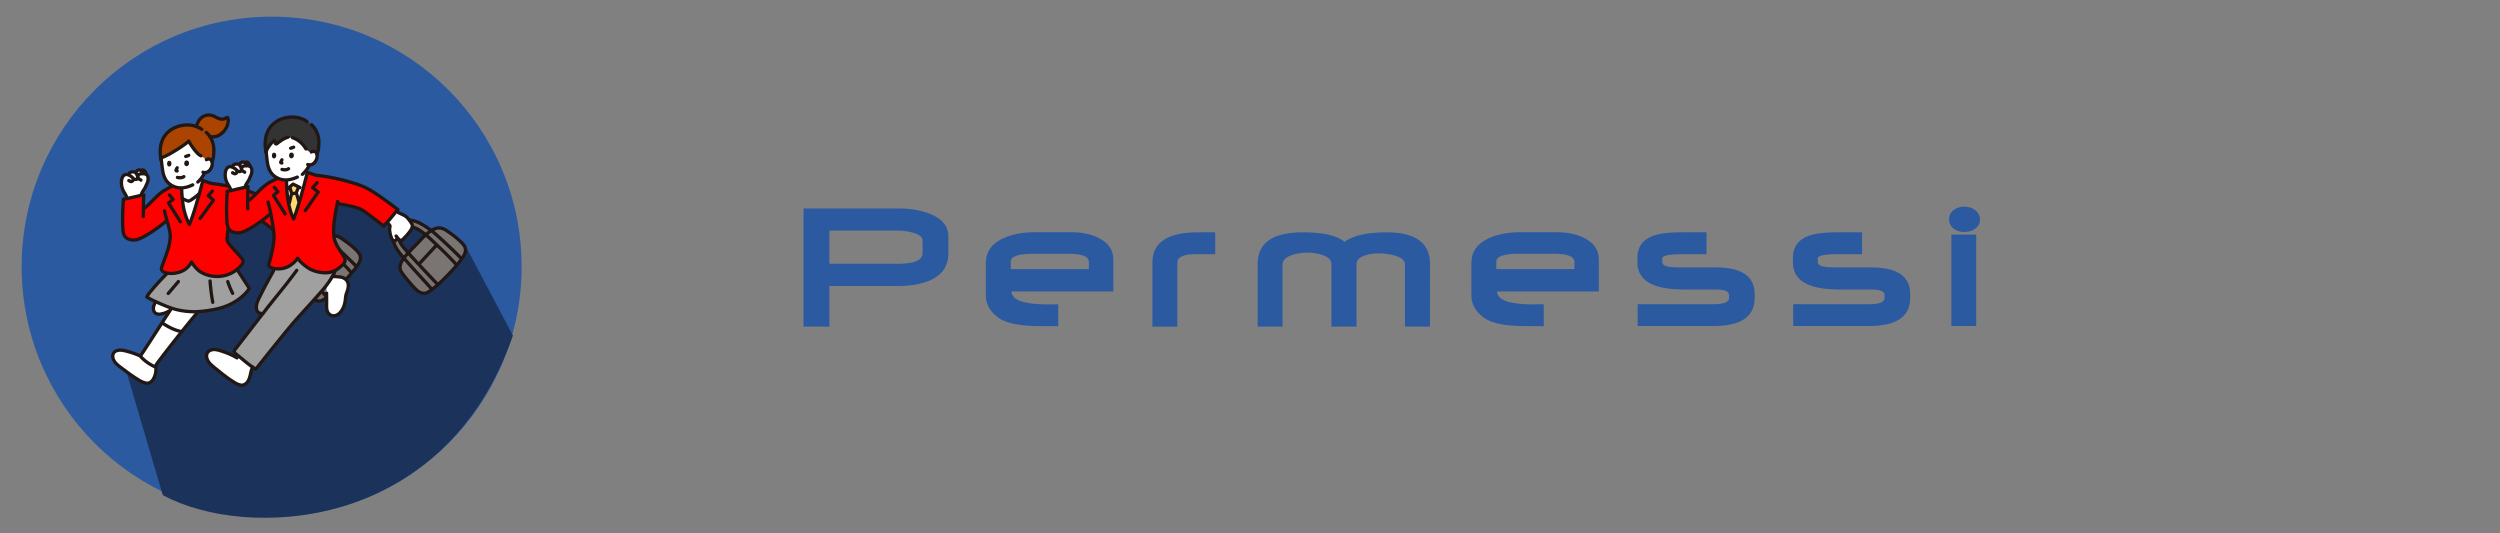 <?xml version="1.0" encoding="UTF-8" standalone="no"?>
<!-- Generator: Adobe Illustrator 19.0.0, SVG Export Plug-In . SVG Version: 6.00 Build 0)  -->

<svg
   version="1.1"
   id="Layer_1"
   x="0px"
   y="0px"
   viewBox="0 0 300 64"
   xml:space="preserve"
   sodipodi:docname="permits_logo.svg"
   inkscape:version="1.2.2 (b0a8486541, 2022-12-01)"
   width="300"
   height="64"
   xmlns:inkscape="http://www.inkscape.org/namespaces/inkscape"
   xmlns:sodipodi="http://sodipodi.sourceforge.net/DTD/sodipodi-0.dtd"
   xmlns="http://www.w3.org/2000/svg"
   xmlns:svg="http://www.w3.org/2000/svg"><rect x="0" y="0" width="300" height="64" fill="#808080" stroke="none"/><g
   id="g1580"
   transform="matrix(1.21,0,0,1.21,-16.638,71.578)"><path
     d="m 107.8,-34.011 q 0,1.806 -1.724,2.618 -1.277,0.602 -3.311,0.602 h -6.759 v 4.023 h -2.572 v -11.712 h 9.423 q 1.779,0 3.111,0.529 1.833,0.73 1.833,2.217 z m -2.554,-0.064 v -1.241 q 0,-0.493 -0.976,-0.766 -0.712,-0.201 -1.396,-0.201 h -6.869 v 3.284 h 6.878 q 2.363,0 2.363,-1.076 z"
     style="font-weight:bold;font-size:18.681px;font-family:Neuropolitical;-inkscape-font-specification:'Neuropolitical Bold';text-align:center;letter-spacing:3px;text-anchor:middle;fill:#2c5aa0;stroke-width:1.751;stroke-linecap:square"
     id="path1547" /><path
     d="m 124.163,-30.253 h -10.089 q 0,1.286 3.621,1.286 0.237,0 0.575,-0.009 0.338,-0.009 0.429,-0.009 v 2.171 h -1.797 q -3.074,0 -4.205,-0.876 -1.177,-0.903 -1.177,-2.171 v -3.22 q 0,-1.651 1.724,-2.445 1.295,-0.602 3.165,-0.602 h 3.594 q 1.569,0 2.709,0.575 1.45,0.721 1.45,2.125 z m -2.426,-2.217 v -0.712 q 0,-0.803 -2.025,-0.803 h -3.594 q -2.125,0 -2.125,0.784 v 0.73 z"
     style="font-weight:bold;font-size:18.681px;font-family:Neuropolitical;-inkscape-font-specification:'Neuropolitical Bold';text-align:center;letter-spacing:3px;text-anchor:middle;fill:#2c5aa0;stroke-width:1.751;stroke-linecap:square"
     id="path1549" /><path
     d="m 134.269,-33.947 h -1.897 q -1.861,0 -1.861,0.812 v 6.376 h -2.472 v -6.376 q 0,-2.983 4.561,-2.983 h 1.669 z"
     style="font-weight:bold;font-size:18.681px;font-family:Neuropolitical;-inkscape-font-specification:'Neuropolitical Bold';text-align:center;letter-spacing:3px;text-anchor:middle;fill:#2c5aa0;stroke-width:1.751;stroke-linecap:square"
     id="path1551" /><path
     d="m 155.568,-26.768 h -2.481 v -6.166 q 0,-0.575 -1.04,-0.885 -0.739,-0.21 -1.532,-0.21 -0.784,0 -1.377,0.201 -0.857,0.274 -0.857,0.867 v 6.194 h -2.49 v -6.212 q 0,-0.602 -0.94,-0.903 -0.666,-0.219 -1.459,-0.219 -0.821,0 -1.496,0.228 -0.949,0.319 -0.949,0.958 v 6.148 h -2.472 v -6.221 q 0,-3.129 4.47,-3.129 3.065,0 4.141,0.949 1.268,-0.949 4.169,-0.949 4.315,0 4.315,3.129 z"
     style="font-weight:bold;font-size:18.681px;font-family:Neuropolitical;-inkscape-font-specification:'Neuropolitical Bold';text-align:center;letter-spacing:3px;text-anchor:middle;fill:#2c5aa0;stroke-width:1.751;stroke-linecap:square"
     id="path1553" /><path
     d="m 172.314,-30.253 h -10.089 q 0,1.286 3.621,1.286 0.237,0 0.575,-0.009 0.338,-0.009 0.429,-0.009 v 2.171 h -1.797 q -3.074,0 -4.205,-0.876 -1.177,-0.903 -1.177,-2.171 v -3.22 q 0,-1.651 1.724,-2.445 1.295,-0.602 3.165,-0.602 h 3.594 q 1.569,0 2.709,0.575 1.45,0.721 1.45,2.125 z m -2.426,-2.217 v -0.712 q 0,-0.803 -2.025,-0.803 h -3.594 q -2.125,0 -2.125,0.784 v 0.73 z"
     style="font-weight:bold;font-size:18.681px;font-family:Neuropolitical;-inkscape-font-specification:'Neuropolitical Bold';text-align:center;letter-spacing:3px;text-anchor:middle;fill:#2c5aa0;stroke-width:1.751;stroke-linecap:square"
     id="path1555" /><path
     d="m 187.766,-29.596 q 0,2.773 -4.087,2.773 h -7.516 v -2.162 h 7.526 q 1.532,0 1.532,-0.611 v -0.328 q 0,-0.52 -1.368,-0.52 h -3.129 q -4.588,0 -4.588,-2.682 v -0.474 q 0,-1.578 1.523,-2.153 0.958,-0.365 2.855,-0.365 h 2.481 v 2.171 h -2.399 q -1.989,0 -1.989,0.41 v 0.392 q 0,0.392 0.912,0.483 0.246,0.027 1.213,0.027 h 3.193 q 3.84,0 3.84,2.636 z"
     style="font-weight:bold;font-size:18.681px;font-family:Neuropolitical;-inkscape-font-specification:'Neuropolitical Bold';text-align:center;letter-spacing:3px;text-anchor:middle;fill:#2c5aa0;stroke-width:1.751;stroke-linecap:square"
     id="path1557" /><path
     d="m 203.189,-29.596 q 0,2.773 -4.087,2.773 h -7.516 v -2.162 h 7.526 q 1.532,0 1.532,-0.611 v -0.328 q 0,-0.52 -1.368,-0.52 h -3.129 q -4.588,0 -4.588,-2.682 v -0.474 q 0,-1.578 1.523,-2.153 0.958,-0.365 2.855,-0.365 h 2.481 v 2.171 h -2.399 q -1.989,0 -1.989,0.41 v 0.392 q 0,0.392 0.912,0.483 0.246,0.027 1.213,0.027 h 3.193 q 3.84,0 3.84,2.636 z"
     style="font-weight:bold;font-size:18.681px;font-family:Neuropolitical;-inkscape-font-specification:'Neuropolitical Bold';text-align:center;letter-spacing:3px;text-anchor:middle;fill:#2c5aa0;stroke-width:1.751;stroke-linecap:square"
     id="path1559" /><path
     d="m 210.112,-37.377 q 0,0.575 -0.502,0.921 -0.438,0.31 -1.04,0.31 -0.611,0 -1.04,-0.31 -0.483,-0.356 -0.483,-0.949 0,-0.593 0.483,-0.94 0.429,-0.319 1.04,-0.319 0.602,0 1.049,0.338 0.493,0.365 0.493,0.949 z m -0.374,10.554 h -2.463 v -9.067 h 2.463 z"
     style="font-weight:bold;font-size:18.681px;font-family:Neuropolitical;-inkscape-font-specification:'Neuropolitical Bold';text-align:center;letter-spacing:3px;text-anchor:middle;fill:#2c5aa0;stroke-width:1.751;stroke-linecap:square"
     id="path1561" /></g><defs
   id="defs53">










	
	






		
		
		
	














	
	
	
	
	
	
	
	
	
	
	
	
	
	

<style
   id="style1778">.a{fill:#ffffff;}.b{fill:#211715;}.c{fill:#a0a0a0;}.d{fill:#3d8dcc;}.e{fill:#7a7473;}.f{fill:#febe69;}</style><style
   id="style2141">.a{fill:#ffffff;}.b{fill:#211715;}.c{fill:#a0a0a0;}.d{fill:#ffda71;}.e{fill:#7a7473;}.f{fill:#3d8dcc;}.g{fill:#85807f;}</style></defs><sodipodi:namedview
   id="namedview51"
   pagecolor="#ffffff"
   bordercolor="#000000"
   borderopacity="0.25"
   inkscape:showpageshadow="false"
   inkscape:pageopacity="0.0"
   inkscape:pagecheckerboard="0"
   inkscape:deskcolor="#d1d1d1"
   showgrid="false"
   inkscape:zoom="2.8367136"
   inkscape:cx="117.91814"
   inkscape:cy="-1.2338221"
   inkscape:window-width="2527"
   inkscape:window-height="1408"
   inkscape:window-x="33"
   inkscape:window-y="0"
   inkscape:window-maximized="1"
   inkscape:current-layer="Layer_1" />







<g
   id="g20">
</g>
<g
   id="g22">
</g>
<g
   id="g24">
</g>
<g
   id="g26">
</g>
<g
   id="g28">
</g>
<g
   id="g30">
</g>
<g
   id="g32">
</g>
<g
   id="g34">
</g>
<g
   id="g36">
</g>
<g
   id="g38">
</g>
<g
   id="g40">
</g>
<g
   id="g42">
</g>
<g
   id="g44">
</g>
<g
   id="g46">
</g>
<g
   id="g48">
</g>
<g
   id="g20-0"
   transform="translate(-244.027,19.04)">
</g><g
   id="g22-6"
   transform="translate(-244.027,19.04)">
</g><g
   id="g24-1"
   transform="translate(-244.027,19.04)">
</g><g
   id="g26-5"
   transform="translate(-244.027,19.04)">
</g><g
   id="g28-5"
   transform="translate(-244.027,19.04)">
</g><g
   id="g30-4"
   transform="translate(-244.027,19.04)">
</g><g
   id="g32-7"
   transform="translate(-244.027,19.04)">
</g><g
   id="g34-6"
   transform="translate(-244.027,19.04)">
</g><g
   id="g36-5"
   transform="translate(-244.027,19.04)">
</g><g
   id="g38-6"
   transform="translate(-244.027,19.04)">
</g><g
   id="g40-9"
   transform="translate(-244.027,19.04)">
</g><g
   id="g42-3"
   transform="translate(-244.027,19.04)">
</g><g
   id="g44-7"
   transform="translate(-244.027,19.04)">
</g><g
   id="g46-4"
   transform="translate(-244.027,19.04)">
</g><g
   id="g48-5"
   transform="translate(-244.027,19.04)">
</g><g
   id="g714"
   transform="translate(-894.281,-113.692)">
</g><g
   id="g716"
   transform="translate(-894.281,-113.692)">
</g><g
   id="g718"
   transform="translate(-894.281,-113.692)">
</g><g
   id="g720"
   transform="translate(-894.281,-113.692)">
</g><g
   id="g722"
   transform="translate(-894.281,-113.692)">
</g><g
   id="g724"
   transform="translate(-894.281,-113.692)">
</g><g
   id="g726"
   transform="translate(-894.281,-113.692)">
</g><g
   id="g728"
   transform="translate(-894.281,-113.692)">
</g><g
   id="g730"
   transform="translate(-894.281,-113.692)">
</g><g
   id="g732"
   transform="translate(-894.281,-113.692)">
</g><g
   id="g734"
   transform="translate(-894.281,-113.692)">
</g><g
   id="g736"
   transform="translate(-894.281,-113.692)">
</g><g
   id="g738"
   transform="translate(-894.281,-113.692)">
</g><g
   id="g740"
   transform="translate(-894.281,-113.692)">
</g><g
   id="g742"
   transform="translate(-894.281,-113.692)">
</g><g
   id="g11096"
   transform="matrix(0.092,-0.025,0.025,0.092,-126.487,32.606)">
</g><g
   id="g11098"
   transform="matrix(0.092,-0.025,0.025,0.092,-126.487,32.606)">
</g><g
   id="g11100"
   transform="matrix(0.092,-0.025,0.025,0.092,-126.487,32.606)">
</g><g
   id="g11102"
   transform="matrix(0.092,-0.025,0.025,0.092,-126.487,32.606)">
</g><g
   id="g11104"
   transform="matrix(0.092,-0.025,0.025,0.092,-126.487,32.606)">
</g><g
   id="g11106"
   transform="matrix(0.092,-0.025,0.025,0.092,-126.487,32.606)">
</g><g
   id="g11108"
   transform="matrix(0.092,-0.025,0.025,0.092,-126.487,32.606)">
</g><g
   id="g11110"
   transform="matrix(0.092,-0.025,0.025,0.092,-126.487,32.606)">
</g><g
   id="g11112"
   transform="matrix(0.092,-0.025,0.025,0.092,-126.487,32.606)">
</g><g
   id="g11114"
   transform="matrix(0.092,-0.025,0.025,0.092,-126.487,32.606)">
</g><g
   id="g11116"
   transform="matrix(0.092,-0.025,0.025,0.092,-126.487,32.606)">
</g><g
   id="g11118"
   transform="matrix(0.092,-0.025,0.025,0.092,-126.487,32.606)">
</g><g
   id="g11120"
   transform="matrix(0.092,-0.025,0.025,0.092,-126.487,32.606)">
</g><g
   id="g11122"
   transform="matrix(0.092,-0.025,0.025,0.092,-126.487,32.606)">
</g><g
   id="g11124"
   transform="matrix(0.092,-0.025,0.025,0.092,-126.487,32.606)">
</g><circle
   style="fill:#2c5aa0;fill-opacity:1;stroke-width:0.117"
   cx="32.596"
   cy="32"
   r="30"
   id="circle2" /><path
   style="fill:#1b335a;fill-opacity:1;stroke-width:0.117"
   d="M 61.551,40.271 56.068,29.892 C 34.182,17.849 28.838,23.223 20.432,37.244 c -0.917,1.53 -0.844,7.666 -6.021,4.777 l 5.118,17.387 C 29.392,64.796 53.31,64 61.551,40.271 Z"
   id="path4"
   sodipodi:nodetypes="ccsccc" /><g
   id="g2792"
   transform="matrix(0.457,0,0,0.457,105.983,26.687)"><path
     class="a"
     d="m -194.219,-13.734 a 0.486,0.486 0 0 0 -0.145,-0.019 0.672,0.672 0 0 0 -0.446,0.177 0.589,0.589 0 0 0 -0.253,-0.15 c -0.598,-0.193 -1.047,0.239 -1.175,0.747 a 0.922,0.922 0 0 0 -0.441,-0.262 c -0.485,-0.131 -1.392,0.064 -1.514,0.763 a 1.547,1.547 0 0 0 -0.435,-0.09 c -0.933,-0.109 -1.274,0.894 -1.36,1.583 a 4.33,4.33 0 0 0 0.146,1.859 6.816,6.816 0 0 0 0.503,1.203 c 0.139,0.255 0.325,0.484 0.461,0.74 a 1.56,1.56 0 0 1 0.248,0.937 c 1.268,-0.273 2.639,-0.598 3.814,-0.848 a 1.831,1.831 0 0 1 0.28,-0.829 c 0.224,-0.378 0.729,-1.112 0.878,-1.525 0.164,-0.454 0.372,-0.736 0.525,-1.211 a 2.491,2.491 0 0 0 0.069,-1.238 0.904,0.904 0 0 0 -0.497,-0.739 c 0.302,0.456 0.033,-0.293 -0.273,-0.737 a 1.238,1.238 0 0 0 -0.25,-0.29 0.503,0.503 0 0 0 -0.133,-0.071 z"
     id="path1782"
     style="stroke-width:0.219" /><path
     class="a"
     d="m -184.079,-6.665 c -0.066,-0.805 -0.108,-1.603 -0.151,-2.397 q 0.233,-0.007 0.474,-0.034 a 6.585,6.585 0 0 0 0.655,-0.106 8.783,8.783 0 0 0 1.789,-0.656 9.39,9.39 0 0 0 1.348,-0.742 7.451,7.451 0 0 0 0.607,-0.625 l 0.421,0.147 0.292,0.099 c -0.234,0.891 -0.553,2.086 -0.918,3.392 l -0.049,0.047 a 17.495,17.495 0 0 1 -2.409,1.827 0.719,0.719 0 0 1 -0.648,0.063 14.055,14.055 0 0 1 -1.378,-0.631 q -0.018,-0.192 -0.033,-0.383 z"
     id="path1790"
     style="stroke-width:0.219" /><path
     class="a"
     d="m -177.707,-16.465 a 0.952,0.952 0 0 1 0.684,-0.167 0.86,0.86 0 0 1 0.725,0.476 c 0.219,0.453 0.133,1.241 -0.087,1.713 a 2.491,2.491 0 0 1 -0.916,1.131 1.837,1.837 0 0 1 -0.856,0.229 l -0.017,0.047 c -0.104,0.244 -0.358,0.673 -0.358,0.673 a 7.943,7.943 0 0 1 -1.431,1.762 9.39,9.39 0 0 1 -1.349,0.742 8.783,8.783 0 0 1 -1.789,0.656 6.585,6.585 0 0 1 -0.655,0.106 4.826,4.826 0 0 1 -3.707,-1.062 c -1.072,-0.836 -1.559,-2.181 -1.759,-3.677 -0.115,-0.862 -0.219,-1.8 -0.365,-2.737 0,0 -1.092,-5.504 5.565,-5.504 6.658,0 6.314,5.613 6.314,5.613 z"
     id="path1792"
     style="stroke-width:0.219" /><path
     class="a"
     d="m -182.874,-0.957 a 19.31,19.31 0 0 1 -1.173,-5.326 14.056,14.056 0 0 0 1.378,0.631 0.719,0.719 0 0 0 0.648,-0.063 17.495,17.495 0 0 0 2.409,-1.827 l 0.049,-0.047 c -0.805,2.884 -1.828,6.301 -2.632,8.148 a 16.136,16.136 0 0 1 -0.679,-1.515 z"
     id="path1794"
     style="stroke-width:0.219" /><path
     class="a"
     d="m -194.99,35.024 c 2.519,-3.764 5.149,-7.95 7.758,-11.918 l -0.39,0.219 a 7.129,7.129 0 0 1 -2.261,0.769 1.672,1.672 0 0 1 -1.319,-0.353 1.568,1.568 0 0 1 -0.421,-1.339 3.553,3.553 0 0 1 0.472,-1.372 c 1.513,-2.589 2.165,-3.757 3.788,-5.852 l 8.685,6.847 c -4.219,4.843 -11.656,14.42 -12.263,15.432 0,0 -0.118,0.197 -0.278,0.464 a 11.337,11.337 0 0 1 -3.888,-2.843"
     id="path1806"
     style="stroke-width:0.219" /><path
     class="a"
     d="m -194.551,35.672 c -0.189,-0.184 -0.36,-0.366 -0.511,-0.541 1.86,-2.775 3.781,-5.784 5.711,-8.769 l 0.112,0.092 c 1.478,0.983 3.298,1.928 5.05,2.238 -3.286,4.104 -6.37,8.13 -6.752,8.767 0,0 -0.118,0.197 -0.278,0.464 a 11.637,11.637 0 0 1 -3.332,-2.251 z"
     id="path1808"
     style="stroke-width:0.219" /><path
     class="b"
     d="m -187.842,22.947 a 5.492,5.492 0 0 1 -2.123,0.716 c -0.368,0.028 -0.801,-0.03 -1.038,-0.348 a 1.364,1.364 0 0 1 -0.151,-1.084 4.483,4.483 0 0 1 0.59,-1.341 q 0.352,-0.603 0.705,-1.205 c 0.394,-0.668 0.793,-1.332 1.217,-1.98 0.498,-0.761 1.031,-1.498 1.587,-2.217 a 0.452,0.452 0 0 0 0,-0.619 0.44,0.44 0 0 0 -0.618,0 43.203,43.203 0 0 0 -3.072,4.599 c -0.555,0.945 -1.239,1.888 -1.323,3.014 a 1.854,1.854 0 0 0 1.685,2.046 3.815,3.815 0 0 0 1.537,-0.222 7.894,7.894 0 0 0 1.446,-0.605 c 0.493,-0.272 0.052,-1.028 -0.442,-0.755 z"
     id="path1810"
     style="stroke-width:0.219" /><path
     class="a"
     d="m -191,38.015 a 5.003,5.003 0 0 1 -0.897,3.505 2.165,2.165 0 0 1 -1.016,0.678 c -0.315,0.109 -1.195,-0.04 -1.974,-0.48 a 32.627,32.627 0 0 1 -3.543,-2.321 c -0.432,-0.322 -1.055,-0.794 -1.487,-1.115 -1.044,-0.779 -1.97,-1.4 -2.329,-2.652 a 1.962,1.962 0 0 1 0.033,-1.042 1.415,1.415 0 0 1 0.497,-0.66 2.493,2.493 0 0 1 0.931,-0.35 2.949,2.949 0 0 1 1.237,0.046 20.551,20.551 0 0 1 4.442,1.458 11.314,11.314 0 0 0 4.105,2.934"
     id="path1812"
     style="stroke-width:0.219" /><path
     class="b"
     d="m -191.438,38.015 a 4.673,4.673 0 0 1 -0.358,2.449 c -0.207,0.453 -0.444,0.902 -0.889,1.153 a 1.022,1.022 0 0 1 -0.851,0.14 c -0.973,-0.191 -1.835,-0.809 -2.656,-1.334 -0.864,-0.554 -1.693,-1.157 -2.513,-1.773 -0.712,-0.536 -1.471,-1.039 -2.13,-1.64 -0.567,-0.517 -1.126,-1.255 -1.019,-2.069 0.139,-1.056 1.551,-1.035 2.322,-0.87 a 21.162,21.162 0 0 1 3.008,0.881 c 0.262,0.098 0.522,0.202 0.779,0.314 a 2.088,2.088 0 0 1 0.354,0.164 1.572,1.572 0 0 1 0.209,0.224 10.234,10.234 0 0 0 1.072,0.992 12.095,12.095 0 0 0 2.993,1.789 0.44,0.44 0 0 0 0.538,-0.306 0.449,0.449 0 0 0 -0.306,-0.538 10.739,10.739 0 0 1 -2.809,-1.732 9.545,9.545 0 0 1 -1.015,-0.986 1.756,1.756 0 0 0 -0.682,-0.402 c -0.268,-0.116 -0.538,-0.227 -0.811,-0.331 a 19.095,19.095 0 0 0 -3.39,-0.974 c -1.093,-0.197 -2.485,0.033 -2.985,1.158 -0.422,0.95 0.013,2.015 0.62,2.773 0.608,0.758 1.469,1.298 2.239,1.876 0.907,0.681 1.81,1.366 2.757,1.99 0.935,0.616 1.936,1.335 3.038,1.601 a 2.081,2.081 0 0 0 1.375,-0.048 2.653,2.653 0 0 0 1.304,-1.22 5.486,5.486 0 0 0 0.678,-3.283 0.45,0.45 0 0 0 -0.437,-0.437 0.44,0.44 0 0 0 -0.437,0.437 z"
     id="path1814"
     style="stroke-width:0.219" /><path
     class="b"
     d="m -178.987,21.717 c -2.007,2.306 -3.931,4.685 -5.839,7.074 -1.757,2.203 -3.501,4.418 -5.2,6.667 a 21.504,21.504 0 0 0 -1.292,1.779 c -0.292,0.483 0.464,0.923 0.755,0.442 0.312,-0.515 0.7,-0.992 1.061,-1.473 0.7,-0.932 1.411,-1.855 2.126,-2.774 q 2.892,-3.72 5.874,-7.37 c 1.028,-1.255 2.067,-2.503 3.133,-3.727 0.368,-0.423 -0.248,-1.044 -0.618,-0.618 z"
     id="path1816"
     style="stroke-width:0.219" /><path
     class="b"
     d="m -183.529,16.896 c -3.251,4.546 -6.215,9.29 -9.256,13.977 q -1.28,1.973 -2.584,3.93 c -0.314,0.469 0.443,0.908 0.755,0.441 3.13,-4.676 6.091,-9.463 9.23,-14.133 q 1.28,-1.904 2.609,-3.774 a 0.441,0.441 0 0 0 -0.157,-0.599 0.447,0.447 0 0 0 -0.598,0.157 z"
     id="path1818"
     style="stroke-width:0.219" /><path
     class="b"
     d="m -184.077,28.269 c -1.79,-0.327 -3.438,-1.197 -4.942,-2.193 -0.471,-0.312 -0.909,0.446 -0.442,0.755 1.559,1.033 3.295,1.942 5.15,2.281 a 0.449,0.449 0 0 0 0.538,-0.306 0.441,0.441 0 0 0 -0.306,-0.538 z"
     id="path1820"
     style="stroke-width:0.219" /><path
     class="c"
     d="m -173.008,13.999 a 8.725,8.725 0 0 1 -5.054,-0.401 c -1.482,-0.571 -2.488,-1.467 -3.554,-3.18 a 5.764,5.764 0 0 1 -1.148,1.491 5.033,5.033 0 0 1 -2.017,1.143 6.692,6.692 0 0 1 -3.186,0.274 c -1.15,1.164 -2.453,2.52 -3.521,3.776 -0.433,0.51 -1.613,1.879 -1.877,2.493 0.15,0.097 0.332,0.204 0.538,0.318 1.707,0.945 5.107,2.377 6.526,2.799 1.045,0.313 3.973,0.945 6.731,0.684 4.166,-0.394 7.473,-0.993 10.729,-3.514 a 12.883,12.883 0 0 0 2.419,-2.556 c -0.951,-1.363 -2.249,-3.484 -3.269,-4.962 a 7.921,7.921 0 0 1 -3.317,1.635 z"
     id="path1822"
     style="stroke-width:0.219" /><path
     class="b"
     d="m -170.53,11.935 c 1.332,1.809 2.447,3.769 3.731,5.612 v -0.442 c -1.087,1.633 -2.746,2.919 -4.465,3.823 -1.813,0.954 -3.812,1.448 -5.828,1.745 a 29.249,29.249 0 0 1 -3.376,0.341 18.734,18.734 0 0 1 -3.459,-0.235 17.059,17.059 0 0 1 -2.295,-0.5 c -0.684,-0.208 -1.351,-0.471 -2.014,-0.737 q -1.376,-0.553 -2.721,-1.181 a 18.601,18.601 0 0 1 -2.184,-1.145 l 0.157,0.598 a 7.091,7.091 0 0 1 1.037,-1.484 q 0.659,-0.809 1.354,-1.59 c 1.214,-1.367 2.498,-2.672 3.791,-3.964 0.399,-0.398 -0.219,-1.017 -0.619,-0.618 -1.315,1.314 -2.622,2.641 -3.854,4.035 -0.456,0.516 -0.904,1.041 -1.337,1.576 -0.402,0.497 -0.864,1.016 -1.128,1.604 a 0.451,0.451 0 0 0 0.157,0.599 17.35,17.35 0 0 0 1.928,1.024 c 0.864,0.411 1.74,0.794 2.624,1.16 a 21.266,21.266 0 0 0 4.39,1.385 21.343,21.343 0 0 0 3.474,0.353 25.179,25.179 0 0 0 3.585,-0.278 c 2.123,-0.276 4.214,-0.724 6.162,-1.636 2.093,-0.979 4.086,-2.493 5.376,-4.434 a 0.427,0.427 0 0 0 0,-0.442 c -1.283,-1.843 -2.398,-3.803 -3.731,-5.612 a 0.451,0.451 0 0 0 -0.598,-0.157 0.44,0.44 0 0 0 -0.157,0.599 z"
     id="path1824"
     style="stroke-width:0.219" /><path
     class="b"
     d="m -177.187,15.384 a 51.24,51.24 0 0 0 0.722,5.716 0.441,0.441 0 0 0 0.538,0.306 0.447,0.447 0 0 0 0.306,-0.538 49.107,49.107 0 0 1 -0.691,-5.484 c -0.032,-0.56 -0.907,-0.563 -0.875,0 z"
     id="path1826"
     style="stroke-width:0.219" /><path
     class="b"
     d="m -170.439,18.406 a 19.359,19.359 0 0 1 -1.236,-2.968 0.437,0.437 0 1 0 -0.843,0.232 20.966,20.966 0 0 0 1.324,3.177 0.441,0.441 0 0 0 0.598,0.157 0.447,0.447 0 0 0 0.157,-0.598 z"
     id="path1828"
     style="stroke-width:0.219" /><path
     class="b"
     d="m -187.419,18.966 2.653,-3.11 a 0.449,0.449 0 0 0 0,-0.618 0.441,0.441 0 0 0 -0.619,0 l -2.652,3.11 a 0.449,0.449 0 0 0 0,0.618 0.441,0.441 0 0 0 0.618,0 z"
     id="path1830"
     style="stroke-width:0.219" /><path
     class="d"
     d="m -194.158,-7.05 c -0.07,1.324 -0.108,2.408 -0.121,3.579 1.142,-0.875 2.189,-2.06 3.196,-3.028 0.586,-0.562 1.232,-1.143 1.468,-1.316 1.11,-0.812 2.002,-1.205 3.052,-1.763 a 4.658,4.658 0 0 0 2.333,0.516 c 0.169,3.095 0.303,6.232 2.037,9.622 1.168,-2.682 2.797,-8.676 3.549,-11.539 l 2.116,0.714 c 1.829,0.246 4.392,0.636 5.702,0.929 3.543,0.949 4.616,1.152 7.501,2.465 1.722,0.779 6.528,4.34 7.849,5.388 -0.765,0.958 -2.729,3.444 -3.667,4.216 -1.63,-1.266 -4.472,-3.525 -5.825,-4.302 a 12.709,12.709 0 0 0 -2.278,-0.715 c -1.293,-0.31 -2.751,-0.575 -3.711,-0.738 l -0.325,-0.055 c -0.372,1.99 -1.074,6.662 -0.991,7.777 0.112,0.836 3.196,3.82 3.98,4.928 0.403,0.569 0.286,0.903 -0.214,1.544 -1.062,1.362 -2.854,2.503 -4.5,2.828 a 8.725,8.725 0 0 1 -5.054,-0.401 c -1.482,-0.571 -2.487,-1.467 -3.554,-3.18 a 5.764,5.764 0 0 1 -1.148,1.491 5.033,5.033 0 0 1 -2.017,1.143 6.517,6.517 0 0 1 -3.654,0.172 1.982,1.982 0 0 1 -0.907,-0.523 0.776,0.776 0 0 1 -0.138,-0.857 c 0.388,-1.164 0.867,-2.397 1.208,-3.35 0.707,-1.973 1.008,-3.45 1.077,-4.809 0.007,-1.125 -0.423,-2.53 -0.879,-4.144 l -0.355,0.252 c -0.91,0.757 -2.041,1.611 -3.053,2.313 -0.67,0.463 -1.309,0.873 -1.827,1.155 -0.87,0.477 -1.929,1.142 -2.905,1.32 -0.98,0.178 -2.419,-0.134 -2.952,-0.971 -0.576,-0.94 -0.474,-2.157 -0.535,-3.228 a 62.497,62.497 0 0 1 0.205,-6.451 c 1.722,-0.345 3.793,-0.858 5.346,-1.166 q -0.005,0.093 -0.01,0.184 z"
     id="path1832"
     style="fill:#ff0000;stroke-width:0.219" /><path
     class="e"
     d="m -153.37,11.486 c -0.722,-0.843 -1.292,-1.54 -1.575,-1.959 -1.242,-1.837 -1.728,-3.258 -1.307,-5 0.175,-0.724 0.79,-1.496 1.645,-2.161 a 4.182,4.182 0 0 1 2.707,-0.888 c 1.909,0.039 4.465,1.83 5.646,2.706 m -3.936,3.69 c 2.218,-2.225 4.855,-5.726 7.737,-3.802 1.609,1.075 3.626,2.537 4.811,4.038 0.648,0.821 0.365,1.973 -0.109,2.705 -1.205,1.897 -2.606,3.493 -4.925,5.808 -2.367,2.362 -3.362,3.055 -4.577,3.814 -0.416,0.26 -1.409,0.372 -2.357,-0.253 -0.933,-0.616 -3.283,-3.442 -4.342,-4.897 -1.69,-2.321 1.368,-4.849 3.763,-7.412 z m 0,0 c 0.778,-0.78 1.617,-1.729 2.504,-2.548 -2.267,-1.837 -4.706,-3.135 -6.365,-1.31 a 2.702,2.702 0 0 0 -0.606,2.594 4.605,4.605 0 0 0 0.668,1.412 c 0.25,0.368 0.892,1.122 1.728,2.06 0.642,-0.724 1.37,-1.458 2.072,-2.209 z"
     id="path1834"
     style="stroke-width:0.219" /><path
     class="b"
     d="m -149.881,8.184 c 1.152,-1.159 2.212,-2.469 3.562,-3.411 0.562,-0.392 1.206,-0.747 1.901,-0.81 0.76,-0.069 1.378,0.239 1.991,0.654 1.555,1.051 3.135,2.187 4.342,3.64 0.51,0.614 0.457,1.403 0.1,2.087 a 13.322,13.322 0 0 1 -1.303,1.905 42.365,42.365 0 0 1 -3.7,4.066 28.509,28.509 0 0 1 -3.335,2.979 9.461,9.461 0 0 1 -1.214,0.801 c -0.586,0.297 -1.437,0.024 -1.956,-0.36 -0.038,-0.029 0.004,0.004 0.01,0.008 -0.022,-0.017 -0.044,-0.035 -0.066,-0.054 -0.047,-0.04 -0.095,-0.08 -0.141,-0.121 -0.106,-0.094 -0.21,-0.192 -0.312,-0.291 -0.229,-0.223 -0.45,-0.455 -0.668,-0.69 -0.525,-0.569 -1.029,-1.156 -1.521,-1.752 -0.441,-0.535 -0.875,-1.078 -1.287,-1.636 -0.403,-0.545 -0.629,-1.122 -0.473,-1.804 0.173,-0.755 0.635,-1.431 1.112,-2.027 0.593,-0.742 1.259,-1.423 1.92,-2.104 0.348,-0.358 0.695,-0.716 1.037,-1.081 0.385,-0.411 -0.233,-1.03 -0.618,-0.619 -0.733,0.782 -1.498,1.534 -2.219,2.327 a 10.863,10.863 0 0 0 -1.689,2.266 c -0.372,0.724 -0.586,1.539 -0.392,2.348 0.178,0.742 0.712,1.336 1.17,1.923 a 32.033,32.033 0 0 0 3.112,3.562 3.593,3.593 0 0 0 1.974,1.056 2.551,2.551 0 0 0 1.179,-0.084 3.594,3.594 0 0 0 0.76,-0.422 22.008,22.008 0 0 0 3.149,-2.55 51.327,51.327 0 0 0 4.277,-4.488 24.867,24.867 0 0 0 1.519,-2.03 c 0.481,-0.72 0.903,-1.51 0.824,-2.408 -0.087,-1.007 -0.845,-1.73 -1.54,-2.393 a 23.592,23.592 0 0 0 -2.461,-2.009 c -0.739,-0.536 -1.507,-1.173 -2.392,-1.445 a 3.479,3.479 0 0 0 -2.286,0.124 c -1.642,0.65 -2.895,2.038 -4.086,3.29 -0.298,0.313 -0.595,0.626 -0.9,0.932 -0.398,0.401 0.221,1.019 0.618,0.62 z"
     id="path1836"
     style="stroke-width:0.219" /><path
     class="b"
     d="m -149.107,13.237 q 2.25,-2.393 4.468,-4.817 c 0.381,-0.414 -0.236,-1.034 -0.619,-0.618 q -2.224,2.417 -4.467,4.817 c -0.386,0.41 0.232,1.03 0.618,0.618 z"
     id="path1838"
     style="stroke-width:0.219" /><path
     class="b"
     d="m -138.077,11.205 c -1.937,-2.003 -3.98,-3.917 -6.05,-5.78 a 27.325,27.325 0 0 0 -2.431,-1.999 c -1.306,-0.929 -2.751,-1.854 -4.325,-2.241 -1.817,-0.447 -3.576,0.243 -4.822,1.59 a 4.064,4.064 0 0 0 -1.104,2.423 5.255,5.255 0 0 0 0.384,2.545 12.55,12.55 0 0 0 2.052,3.231 c 0.798,0.965 1.628,1.903 2.461,2.837 1.687,1.892 3.409,3.752 5.101,5.64 q 0.176,0.197 0.352,0.395 c 0.372,0.423 0.99,-0.197 0.618,-0.618 -1.494,-1.696 -3.038,-3.347 -4.549,-5.027 -0.875,-0.972 -1.747,-1.948 -2.599,-2.94 -0.332,-0.387 -0.662,-0.775 -0.984,-1.172 q -0.099,-0.123 -0.197,-0.247 l -0.085,-0.108 c -0.052,-0.066 -0.01,-0.013 0,0 -0.018,-0.024 -0.036,-0.047 -0.054,-0.071 -0.1,-0.131 -0.197,-0.265 -0.289,-0.402 -0.937,-1.39 -1.804,-3.156 -1.159,-4.857 0.291,-0.768 1.001,-1.442 1.677,-1.879 a 3.817,3.817 0 0 1 2.348,-0.602 5.955,5.955 0 0 1 2.122,0.668 17.14,17.14 0 0 1 2.046,1.199 q 0.425,0.285 0.839,0.588 0.153,0.112 0.306,0.226 c 0.07,0.052 0.01,0.007 0.019,0.014 0.035,0.028 0.071,0.056 0.106,0.084 0.371,0.297 0.728,0.612 1.084,0.927 2.053,1.818 4.05,3.711 5.984,5.655 q 0.268,0.269 0.532,0.541 c 0.392,0.405 1.01,-0.214 0.618,-0.619 z"
     id="path1840"
     style="stroke-width:0.219" /><path
     class="b"
     d="m -139.552,12.647 c -0.728,-0.862 -1.536,-1.66 -2.333,-2.457 q -1.502,-1.501 -3.047,-2.958 c -0.725,-0.685 -1.447,-1.381 -2.211,-2.023 -1.346,-1.129 -3.014,-2.423 -4.845,-2.507 -1.632,-0.075 -3.026,1.236 -3.194,2.833 -0.135,1.285 0.56,2.439 1.344,3.391 1.419,1.723 2.967,3.346 4.488,4.979 q 2.006,2.152 4.038,4.278 0.086,0.089 0.172,0.179 c 0.391,0.406 1.009,-0.213 0.618,-0.618 -1.137,-1.181 -2.259,-2.374 -3.38,-3.57 -1.579,-1.684 -3.16,-3.37 -4.676,-5.112 -0.256,-0.294 -0.51,-0.59 -0.755,-0.893 -0.044,-0.053 -0.085,-0.107 -0.128,-0.161 -0.042,-0.054 0.056,0.077 -0.011,-0.015 -0.019,-0.025 -0.038,-0.05 -0.057,-0.076 a 5.073,5.073 0 0 1 -0.488,-0.819 2.639,2.639 0 0 1 -0.15,-2.099 2.325,2.325 0 0 1 1.407,-1.332 c 0.705,-0.216 1.463,-0.025 2.12,0.261 a 11.272,11.272 0 0 1 2.434,1.539 c 0.764,0.604 1.474,1.274 2.184,1.939 1.863,1.745 3.731,3.511 5.449,5.401 0.137,0.15 0.272,0.303 0.403,0.458 0.363,0.431 0.979,-0.19 0.618,-0.618 z"
     id="path1842"
     style="stroke-width:0.219" /><path
     class="a"
     d="m -154.855,-0.625 c -0.282,-0.134 -0.54,-0.258 -0.663,-0.323 0,0 -0.121,-0.064 -0.304,-0.162 -0.688,0.843 -1.696,2.03 -2.528,2.861 0.098,0.112 0.162,0.185 0.162,0.185 0.206,0.238 0.561,0.478 0.455,0.811 a 2.61,2.61 0 0 0 -0.055,1.21 6.481,6.481 0 0 0 0.318,1.356 3.1,3.1 0 0 0 0.37,0.836 0.659,0.659 0 0 0 0.767,0.256 c 0.346,-0.13 0.401,-0.454 0.469,-0.873 0.077,0.098 0.158,0.195 0.264,0.32 a 1.695,1.695 0 0 0 0.447,0.405 0.555,0.555 0 0 0 0.585,-0.01 c 0.094,-0.072 0.331,-0.289 0.421,-0.372 0.315,-0.332 1.152,-1.237 1.504,-1.692 0.311,-0.457 0.754,-1.043 0.772,-1.579 0.018,-0.536 -0.415,-1.021 -0.698,-1.439 a 4.853,4.853 0 0 0 -0.485,-0.612 3.679,3.679 0 0 0 -0.739,-0.658 c -0.145,-0.084 -0.63,-0.314 -1.06,-0.518 z"
     id="path1844"
     style="stroke-width:0.219" /><path
     class="b"
     d="m -158.498,2.244 c 0.079,0.089 0.167,0.169 0.247,0.257 a 0.428,0.428 0 0 1 0.079,0.095 c 0.073,0.155 0.019,0.037 0.019,0.035 a 0.958,0.958 0 0 1 -0.054,0.19 c -0.018,0.078 -0.029,0.156 -0.039,0.235 a 2.41,2.41 0 0 0 -0.02,0.426 7.341,7.341 0 0 0 0.374,1.946 c 0.185,0.573 0.428,1.249 1.076,1.419 0.648,0.17 1.166,-0.283 1.315,-0.882 0.135,-0.547 -0.708,-0.78 -0.843,-0.232 -0.031,0.125 -0.046,0.244 -0.166,0.268 -0.162,0.033 -0.246,-0.117 -0.312,-0.236 a 5.324,5.324 0 0 1 -0.484,-1.52 5.242,5.242 0 0 1 -0.083,-0.73 2.211,2.211 0 0 1 0.079,-0.653 c 0.127,-0.55 -0.234,-0.865 -0.567,-1.236 -0.377,-0.42 -0.994,0.201 -0.618,0.618 z"
     id="path1846"
     style="stroke-width:0.219" /><path
     class="b"
     d="m -155.739,-0.571 c 0.489,0.255 0.997,0.475 1.491,0.722 0.666,0.332 1.097,0.951 1.518,1.543 0.21,0.295 0.481,0.642 0.404,1.026 -0.08,0.394 -0.357,0.75 -0.58,1.074 a 14.086,14.086 0 0 1 -1.341,1.548 c -0.094,0.101 -0.187,0.202 -0.288,0.296 q -0.104,0.096 -0.211,0.19 a 0.494,0.494 0 0 1 -0.095,0.081 c 0.044,-0.015 0.006,-0.009 -0.013,-0.011 -0.194,-0.015 -0.353,-0.258 -0.467,-0.392 a 6.502,6.502 0 0 1 -0.415,-0.543 c -0.315,-0.463 -1.074,-0.025 -0.755,0.441 a 4.431,4.431 0 0 0 1.011,1.159 1.039,1.039 0 0 0 1.354,-0.118 15.175,15.175 0 0 0 1.589,-1.702 c 0.571,-0.68 1.312,-1.645 1.046,-2.589 -0.138,-0.491 -0.478,-0.903 -0.768,-1.312 a 5.366,5.366 0 0 0 -1.092,-1.174 c -0.573,-0.436 -1.308,-0.664 -1.943,-0.995 -0.499,-0.26 -0.94,0.495 -0.442,0.755 z"
     id="path1848"
     style="stroke-width:0.219" /><path
     class="b"
     d="m -179.053,-10.657 1.46,0.493 0.814,0.275 a 5.153,5.153 0 0 0 0.933,0.155 c 1.112,0.157 2.222,0.325 3.329,0.516 1.061,0.184 2.091,0.441 3.132,0.716 a 35.561,35.561 0 0 1 5.279,1.756 c 1.472,0.648 2.794,1.559 4.11,2.476 q 1.24,0.864 2.455,1.765 0.51,0.377 1.016,0.76 c 0.292,0.221 0.448,0.34 0.712,0.548 a 0.451,0.451 0 0 0 0.619,0 0.44,0.44 0 0 0 0,-0.618 c -1.222,-0.965 -2.482,-1.882 -3.752,-2.782 -0.745,-0.528 -1.496,-1.047 -2.262,-1.545 a 16.426,16.426 0 0 0 -1.783,-1.054 30.413,30.413 0 0 0 -5.311,-1.922 c -1.047,-0.283 -2.093,-0.59 -3.158,-0.794 -1.095,-0.209 -2.198,-0.38 -3.301,-0.542 -0.542,-0.08 -1.126,-0.103 -1.658,-0.235 -0.235,-0.059 -0.467,-0.158 -0.696,-0.235 l -1.706,-0.576 c -0.535,-0.181 -0.764,0.664 -0.233,0.843 z"
     id="path1850"
     style="stroke-width:0.219" /><path
     class="b"
     d="m -184.651,-8.769 a 38.538,38.538 0 0 0 0.458,4.675 17.529,17.529 0 0 0 1.623,4.872 c 0.138,0.272 0.625,0.299 0.755,0 a 41.845,41.845 0 0 0 1.509,-4.268 c 0.515,-1.662 0.992,-3.336 1.451,-5.014 q 0.315,-1.149 0.617,-2.302 c 0.143,-0.545 -0.7,-0.777 -0.843,-0.233 -0.817,3.107 -1.662,6.217 -2.697,9.259 -0.241,0.708 -0.503,1.448 -0.792,2.116 h 0.756 a 16.739,16.739 0 0 1 -1.534,-4.664 36.774,36.774 0 0 1 -0.426,-4.443 c -0.03,-0.56 -0.905,-0.564 -0.875,0 z"
     id="path1852"
     style="stroke-width:0.219" /><path
     class="b"
     d="m -187.742,-6.895 c 0.362,0.366 0.627,0.812 0.988,1.177 l 0.089,-0.687 a 7.693,7.693 0 0 0 -1.288,1.042 0.444,0.444 0 0 0 -0.068,0.53 c 0.898,1.396 1.78,2.803 2.669,4.205 q 0.219,0.345 0.437,0.69 c 0.301,0.474 1.058,0.035 0.755,-0.442 q -1.343,-2.113 -2.683,-4.228 c -0.141,-0.223 -0.282,-0.446 -0.424,-0.668 l -0.068,0.53 a 6.61,6.61 0 0 1 1.111,-0.905 0.443,0.443 0 0 0 0.089,-0.687 c -0.362,-0.366 -0.627,-0.811 -0.988,-1.177 -0.396,-0.401 -1.015,0.219 -0.619,0.618 z"
     id="path1854"
     style="stroke-width:0.219" /><path
     class="b"
     d="m -176.439,-8.521 c -0.365,0.398 -0.722,0.803 -1.093,1.194 a 0.44,0.44 0 0 0 0,0.618 c 0.479,0.372 0.901,0.809 1.366,1.198 l -0.068,-0.53 c -1.171,1.592 -2.318,3.2 -3.508,4.778 a 0.44,0.44 0 0 0 0.157,0.598 0.448,0.448 0 0 0 0.599,-0.157 c 1.19,-1.577 2.338,-3.186 3.508,-4.778 a 0.436,0.436 0 0 0 -0.068,-0.53 c -0.465,-0.389 -0.887,-0.826 -1.366,-1.198 v 0.618 c 0.372,-0.391 0.728,-0.797 1.093,-1.194 0.38,-0.414 -0.237,-1.034 -0.618,-0.619 z"
     id="path1856"
     style="stroke-width:0.219" /><path
     class="b"
     d="m -194.382,-7.102 c 0.124,-0.705 0.693,-1.276 1.004,-1.908 0.168,-0.341 0.315,-0.699 0.471,-1.046 a 3.292,3.292 0 0 0 0.325,-1.332 c 0.005,-0.746 -0.247,-1.491 -1.016,-1.73 -0.676,-0.21 -1.74,-0.214 -2.252,0.347 a 1.204,1.204 0 0 0 -0.191,1.309 c 0.183,0.379 0.599,0.503 0.922,0.731 0.461,0.325 0.899,-0.433 0.442,-0.755 -0.191,-0.135 -0.609,-0.237 -0.604,-0.494 0.008,-0.33 0.411,-0.357 0.658,-0.368 a 1.741,1.741 0 0 1 0.897,0.117 c 0.235,0.135 0.257,0.479 0.267,0.723 a 2.475,2.475 0 0 1 -0.293,1.201 c -0.156,0.323 -0.276,0.663 -0.445,0.978 -0.348,0.651 -0.897,1.249 -1.028,1.993 a 0.45,0.45 0 0 0 0.306,0.538 0.441,0.441 0 0 0 0.538,-0.306 z"
     id="path1858"
     style="stroke-width:0.219" /><path
     class="b"
     d="m -198.193,-6.344 c -0.022,-0.902 -0.7,-1.556 -1.034,-2.353 a 4.172,4.172 0 0 1 -0.286,-2.486 1.648,1.648 0 0 1 0.344,-0.773 0.727,0.727 0 0 1 0.801,-0.119 2.006,2.006 0 0 1 0.471,0.255 1.977,1.977 0 0 1 0.459,0.348 c 0.079,0.098 0.133,0.235 -0.019,0.296 -0.081,0.032 -0.028,0.022 -0.115,-0.018 -0.099,-0.047 -0.192,-0.116 -0.288,-0.17 -0.491,-0.277 -0.932,0.478 -0.442,0.755 a 2.32,2.32 0 0 0 0.594,0.304 1.001,1.001 0 0 0 0.691,-0.115 1.018,1.018 0 0 0 0.471,-1.234 c -0.15,-0.426 -0.552,-0.682 -0.91,-0.921 a 2.359,2.359 0 0 0 -1.281,-0.437 c -0.817,-0.014 -1.334,0.639 -1.557,1.358 a 4.709,4.709 0 0 0 0.037,2.676 6.23,6.23 0 0 0 0.562,1.318 c 0.241,0.422 0.612,0.808 0.626,1.317 0.014,0.562 0.889,0.564 0.875,0 z"
     id="path1860"
     style="stroke-width:0.219" /><path
     class="b"
     d="m -197.75,-12.47 c 0.015,-0.03 0.032,-0.059 0.049,-0.087 a 0.368,0.368 0 0 1 0.024,-0.035 c 0.008,0.003 -0.063,0.064 -0.025,0.033 0.025,-0.02 0.044,-0.05 0.068,-0.072 a 0.394,0.394 0 0 0 0.032,-0.028 c 0.034,-0.04 -0.066,0.044 -0.022,0.016 0.053,-0.033 0.103,-0.068 0.159,-0.097 a 0.467,0.467 0 0 1 0.052,-0.025 c 0.003,0.002 -0.085,0.031 -0.038,0.016 0.037,-0.012 0.072,-0.027 0.109,-0.038 0.06,-0.018 0.121,-0.03 0.182,-0.044 0.081,-0.017 -0.086,0.006 -0.004,0 0.037,-0.003 0.073,-0.006 0.109,-0.008 0.058,-0.002 0.115,0 0.172,0.004 a 0.226,0.226 0 0 0 0.038,0.004 c 0.003,0 -0.1,-0.017 -0.056,-0.007 0.031,0.007 0.061,0.011 0.092,0.019 0.024,0.006 0.048,0.013 0.071,0.022 0.085,0.028 -0.01,0.007 -0.01,-0.006 a 0.887,0.887 0 0 0 0.091,0.048 c 0.013,0.008 0.027,0.017 0.04,0.025 0.044,0.027 0.013,0.015 -0.009,-0.008 0.028,0.031 0.06,0.059 0.089,0.089 0.034,0.034 -0.005,-0.005 -0.009,-0.012 0.011,0.017 0.022,0.033 0.033,0.049 0.05,0.076 0.099,0.153 0.143,0.232 q 0.025,0.045 0.048,0.091 c 0.008,0.016 0.058,0.123 0.035,0.072 -0.022,-0.051 0.018,0.047 0.023,0.063 0.017,0.047 0.033,0.095 0.048,0.143 0.011,0.035 0.021,0.07 0.029,0.106 0.005,0.022 0.009,0.044 0.014,0.066 0.013,0.053 -0.005,-0.031 -0.003,-0.03 0.013,0.01 0.003,0.087 0.004,0.105 0.004,0.075 -0.007,-0.019 0.007,-0.014 a 0.642,0.642 0 0 1 -0.015,0.065 c -0.006,-0.002 0.044,-0.072 0.013,-0.03 -0.035,0.049 0.074,-0.077 0,0.003 -0.008,0.008 -0.05,0.039 -0.007,0.009 0.046,-0.032 -0.019,0.006 -0.027,0.012 -0.036,0.027 0.018,-0.007 0.026,-0.01 -0.006,0.001 -0.105,0.037 -0.04,0.016 0.048,-0.016 0.012,0 -0.007,0 -0.019,0 -0.04,-0.002 -0.059,-0.002 -0.078,-0.001 0.016,-0.004 0.024,0.005 -0.008,-0.008 -0.057,-0.009 -0.068,-0.011 -0.048,-0.009 -0.096,-0.018 -0.144,-0.029 q -0.135,-0.03 -0.267,-0.069 a 0.438,0.438 0 0 0 -0.232,0.844 c 0.471,0.138 0.996,0.242 1.396,-0.122 0.4,-0.365 0.291,-0.958 0.107,-1.402 -0.175,-0.422 -0.43,-0.875 -0.866,-1.068 a 1.798,1.798 0 0 0 -1.105,-0.094 1.532,1.532 0 0 0 -1.072,0.756 0.437,0.437 0 0 0 0.755,0.442 z"
     id="path1862"
     style="stroke-width:0.219" /><path
     class="b"
     d="m -195.724,-13.089 c 0.012,-0.02 0.024,-0.039 0.037,-0.058 0.021,-0.031 0.07,-0.072 -0.014,0.015 0.031,-0.033 0.059,-0.068 0.092,-0.099 a 0.235,0.235 0 0 1 0.051,-0.044 l -0.053,0.041 c 0.012,-0.009 0.024,-0.017 0.036,-0.026 a 1.188,1.188 0 0 1 0.107,-0.06 c 0.04,-0.021 -0.11,0.041 -0.022,0.011 0.022,-0.007 0.044,-0.014 0.066,-0.019 a 0.479,0.479 0 0 0 0.056,-0.012 q -0.117,0.014 -0.047,0.007 l 0.024,-0.002 c 0.024,-0.001 0.048,-0.001 0.072,0 0.038,0.001 0.104,0.022 -0.017,-0.006 0.052,0.012 0.105,0.02 0.156,0.037 l 0.026,0.009 q 0.067,0.026 -0.033,-0.014 a 0.254,0.254 0 0 0 0.061,0.034 c 0.062,0.033 -0.06,-0.059 -0.028,-0.024 0.013,0.015 0.03,0.027 0.044,0.042 0.014,0.014 0.061,0.074 0.011,0.009 -0.05,-0.065 -0.009,-0.011 8.6e-4,0.004 0.024,0.034 0.045,0.07 0.068,0.105 0.022,0.035 0.047,0.073 0.068,0.112 0.01,0.018 0.019,0.037 0.028,0.056 0.036,0.071 -0.037,-0.105 -0.013,-0.028 0.031,0.096 0.058,0.192 0.081,0.29 a 0.441,0.441 0 0 0 0.538,0.306 0.447,0.447 0 0 0 0.306,-0.538 2.121,2.121 0 0 0 -0.275,-0.676 1.342,1.342 0 0 0 -0.23,-0.294 1.155,1.155 0 0 0 -0.446,-0.244 1.303,1.303 0 0 0 -0.925,0.076 1.403,1.403 0 0 0 -0.58,0.549 0.437,0.437 0 1 0 0.755,0.44 z"
     id="path1864"
     style="stroke-width:0.219" /><path
     class="b"
     d="m -194.497,-13.271 c 0.017,-0.015 0.033,-0.029 0.051,-0.044 l -0.089,0.068 a 0.707,0.707 0 0 1 0.124,-0.072 l -0.105,0.044 a 0.777,0.777 0 0 1 0.193,-0.052 l -0.116,0.016 a 0.657,0.657 0 0 1 0.153,0 l -0.115,-0.016 a 0.414,0.414 0 0 1 0.097,0.026 l -0.105,-0.044 a 0.674,0.674 0 0 1 0.115,0.068 l -0.089,-0.068 a 0.945,0.945 0 0 1 0.153,0.163 l -0.068,-0.089 a 3.376,3.376 0 0 1 0.406,0.717 l -0.044,-0.105 c 0.021,0.05 0.04,0.1 0.057,0.15 a 0.438,0.438 0 1 0 0.844,-0.232 3.701,3.701 0 0 0 -0.265,-0.594 2.755,2.755 0 0 0 -0.394,-0.566 0.907,0.907 0 0 0 -0.698,-0.292 1.14,1.14 0 0 0 -0.724,0.3 0.441,0.441 0 0 0 0,0.619 0.447,0.447 0 0 0 0.618,0 z"
     id="path1866"
     style="stroke-width:0.219" /><path
     class="b"
     d="m -187.334,-9.669 a 21.048,21.048 0 0 0 -1.988,1.118 12.449,12.449 0 0 0 -1.591,1.289 c -1.178,1.091 -2.233,2.317 -3.483,3.329 a 0.44,0.44 0 0 0 0,0.618 0.448,0.448 0 0 0 0.618,0 c 1.225,-0.991 2.259,-2.189 3.409,-3.261 0.259,-0.241 0.52,-0.48 0.789,-0.709 0.092,-0.079 0.19,-0.158 0.229,-0.185 0.167,-0.122 0.339,-0.241 0.512,-0.353 a 21.387,21.387 0 0 1 1.946,-1.091 c 0.501,-0.258 0.059,-1.013 -0.442,-0.755 z"
     id="path1868"
     style="stroke-width:0.219" /><path
     class="b"
     d="m -193.843,-1.532 q -0.02,-2.854 0.133,-5.701 a 0.443,0.443 0 0 0 -0.554,-0.422 c -1.789,0.357 -3.558,0.806 -5.345,1.166 -0.552,0.111 -0.318,0.954 0.232,0.843 1.788,-0.36 3.557,-0.809 5.346,-1.166 l -0.554,-0.422 q -0.153,2.85 -0.133,5.701 c 0.003,0.563 0.878,0.564 0.875,0 z"
     id="path1870"
     style="stroke-width:0.219" /><path
     class="b"
     d="m -188.736,-0.514 a 40.131,40.131 0 0 1 -3.649,2.705 c -0.573,0.375 -1.168,0.709 -1.766,1.043 a 8.275,8.275 0 0 1 -1.924,0.871 c -0.913,0.236 -2.317,0.052 -2.799,-0.869 -0.297,-0.569 -0.332,-1.242 -0.354,-1.87 -0.025,-0.73 -0.049,-1.46 -0.051,-2.191 -0.003,-1.749 0.097,-3.497 0.223,-5.242 0.041,-0.562 -0.834,-0.559 -0.875,0 -0.121,1.679 -0.219,3.36 -0.222,5.043 -0.002,0.767 0.023,1.532 0.047,2.298 0.024,0.763 0.081,1.539 0.4,2.243 0.53,1.17 1.955,1.623 3.16,1.542 a 5.511,5.511 0 0 0 2.09,-0.67 c 0.636,-0.321 1.265,-0.673 1.874,-1.041 a 37.449,37.449 0 0 0 4.465,-3.245 c 0.434,-0.36 -0.188,-0.976 -0.619,-0.618 z"
     id="path1872"
     style="stroke-width:0.219" /><path
     class="b"
     d="m -155.785,-1.794 c -0.531,0.665 -1.062,1.33 -1.607,1.983 a 22.903,22.903 0 0 1 -1.826,2.023 c -0.41,0.387 0.209,1.006 0.618,0.619 a 22.877,22.877 0 0 0 1.826,-2.024 c 0.545,-0.654 1.075,-1.319 1.606,-1.983 a 0.45,0.45 0 0 0 0,-0.618 0.44,0.44 0 0 0 -0.618,0 z"
     id="path1874"
     style="stroke-width:0.219" /><path
     class="b"
     d="m -171.074,-2.602 c 1.757,0.298 3.549,0.601 5.245,1.162 a 6.799,6.799 0 0 1 1.765,0.98 c 0.771,0.539 1.521,1.108 2.268,1.68 0.803,0.616 1.597,1.241 2.396,1.862 a 0.452,0.452 0 0 0 0.618,0 0.44,0.44 0 0 0 0,-0.619 c -1.508,-1.171 -3,-2.365 -4.554,-3.476 a 8.682,8.682 0 0 0 -1.896,-1.142 18.338,18.338 0 0 0 -2.613,-0.717 c -0.994,-0.219 -1.995,-0.404 -2.998,-0.574 a 0.45,0.45 0 0 0 -0.538,0.306 0.441,0.441 0 0 0 0.306,0.538 z"
     id="path1876"
     style="stroke-width:0.219" /><path
     class="b"
     d="m -184.127,-5.834 a 11.009,11.009 0 0 0 1.344,0.605 c 0.525,0.181 0.942,-0.073 1.363,-0.356 a 15.651,15.651 0 0 0 2.119,-1.647 c 0.407,-0.391 -0.212,-1.009 -0.619,-0.618 a 13.866,13.866 0 0 1 -1.763,1.388 c -0.243,0.167 -0.559,0.496 -0.868,0.39 a 9.313,9.313 0 0 1 -1.135,-0.517 0.448,0.448 0 0 0 -0.598,0.157 0.442,0.442 0 0 0 0.157,0.598 z"
     id="path1878"
     style="stroke-width:0.219" /><path
     class="f"
     d="m -179.951,-18.054 c -1.003,-0.943 -2.045,-2.646 -2.399,-3.255 -1.457,1.268 -5.445,3.797 -7.319,4.397 l -0.036,0.012 a 10.834,10.834 0 0 1 -0.051,-2.941 6.898,6.898 0 0 1 1.281,-3.127 c 1.157,-1.465 2.929,-2.395 5.165,-2.586 a 6.563,6.563 0 0 1 2.969,0.379 c 0.331,-1.272 0.974,-2.403 2.308,-2.865 a 3.161,3.161 0 0 1 2.596,0.278 6.003,6.003 0 0 0 1.167,0.547 2.01,2.01 0 0 0 1.203,0.036 1.766,1.766 0 0 0 0.64,-0.328 0.241,0.241 0 0 1 0.382,0.139 2.695,2.695 0 0 1 0.055,0.754 c -0.106,1.262 -0.594,2.183 -1.496,3.071 -0.824,0.811 -2.068,1.318 -3.306,0.986 l -0.011,-0.003 a 6.576,6.576 0 0 1 0.809,1.85 5.893,5.893 0 0 1 0.228,1.804 c -0.02,0.636 -0.017,2.105 -0.435,2.957 l -0.099,-0.205 a 0.86,0.86 0 0 0 -0.725,-0.476 0.952,0.952 0 0 0 -0.684,0.167 l -1.433,-1.019 a 2.834,2.834 0 0 1 -0.811,-0.572 z"
     id="path1880"
     style="fill:#aa4400;stroke-width:0.219" /><path
     class="b"
     d="m -178.059,-23.326 a 5.652,5.652 0 0 1 1.836,3.709 11.313,11.313 0 0 1 -0.022,1.818 c -0.041,0.569 -0.102,1.191 -0.37,1.703 -0.261,0.498 0.494,0.94 0.755,0.442 a 5.31,5.31 0 0 0 0.484,-2.07 10.835,10.835 0 0 0 0.018,-1.993 c -0.174,-1.592 -0.864,-3.163 -2.082,-4.226 -0.422,-0.369 -1.043,0.247 -0.618,0.618 z"
     id="path1882"
     style="stroke-width:0.219" /><path
     class="b"
     d="m -185.429,-11.385 a 2.93,2.93 0 0 0 0.97,0.096 2.097,2.097 0 0 0 0.516,-0.092 4.517,4.517 0 0 0 0.527,-0.25 0.44,0.44 0 0 0 0.157,-0.599 0.449,0.449 0 0 0 -0.599,-0.157 c -0.072,0.036 -0.143,0.075 -0.214,0.113 a 0.616,0.616 0 0 0 -0.103,0.051 q 0.093,-0.038 0.033,-0.014 c -0.015,0.006 -0.03,0.011 -0.045,0.016 a 1.435,1.435 0 0 1 -0.193,0.048 c -0.017,0.003 -0.034,0.006 -0.051,0.008 0.073,-0.009 0.086,-0.011 0.038,-0.005 -0.031,0.003 -0.061,0.006 -0.092,0.008 a 2.602,2.602 0 0 1 -0.415,-0.008 c -0.037,-0.004 -0.148,-0.034 -0.013,0 -0.032,-0.008 -0.066,-0.011 -0.099,-0.016 -0.062,-0.011 -0.123,-0.026 -0.183,-0.042 a 0.437,0.437 0 1 0 -0.233,0.843 z"
     id="path1884"
     style="stroke-width:0.219" /><path
     class="b"
     d="m -183.505,-15.217 c -0.09,-0.304 -0.021,-1.001 0.554,-1.054 0.759,0.014 0.789,0.857 0.529,1.25 -0.213,0.322 -0.83,0.45 -1.084,-0.197 z"
     id="path1886"
     style="stroke-width:0.219" /><path
     class="b"
     d="m -188.013,-15.128 c -0.083,-0.306 -0.022,-1.004 0.506,-1.056 0.695,0.015 0.725,0.861 0.487,1.255 -0.195,0.323 -0.759,0.45 -0.993,-0.199 z"
     id="path1888"
     style="stroke-width:0.219" /><path
     class="b"
     d="m -185.771,-14.549 c -0.095,0.169 -0.185,0.342 -0.267,0.518 a 0.841,0.841 0 0 0 -0.099,0.35 0.534,0.534 0 0 0 0.191,0.418 0.724,0.724 0 0 0 0.315,0.17 c 0.075,0.015 0.149,0.017 0.224,0.026 a 0.435,0.435 0 0 0 0.309,-0.128 0.437,0.437 0 0 0 0,-0.618 l -0.087,-0.068 a 0.435,0.435 0 0 0 -0.221,-0.06 c -0.03,-0.004 -0.06,-0.004 -0.089,-0.008 l 0.116,0.016 a 0.334,0.334 0 0 1 -0.066,-0.017 l 0.105,0.044 a 0.363,0.363 0 0 1 -0.074,-0.044 l 0.089,0.068 a 0.35,0.35 0 0 1 -0.042,-0.039 l 0.068,0.087 a 0.09,0.09 0 0 1 -0.011,-0.018 l 0.044,0.105 a 0.161,0.161 0 0 1 -0.009,-0.03 l 0.016,0.116 a 0.201,0.201 0 0 1 0.002,-0.044 l -0.016,0.116 a 0.397,0.397 0 0 1 0.025,-0.08 l -0.044,0.104 c 0.082,-0.187 0.179,-0.368 0.279,-0.545 a 0.455,0.455 0 0 0 0.044,-0.337 0.447,0.447 0 0 0 -0.201,-0.262 0.442,0.442 0 0 0 -0.337,-0.044 0.452,0.452 0 0 0 -0.262,0.201 z"
     id="path1890"
     style="stroke-width:0.219" /><path
     class="b"
     d="m -178.689,-24.813 a 7.217,7.217 0 0 0 -3.641,-1.203 8.629,8.629 0 0 0 -3.503,0.593 7.157,7.157 0 0 0 -2.709,1.856 6.963,6.963 0 0 0 -1.602,3.396 10.522,10.522 0 0 0 0.175,4.206 c 0.13,0.547 0.973,0.316 0.843,-0.232 -0.505,-2.13 -0.423,-4.658 0.959,-6.463 1.256,-1.639 3.326,-2.431 5.346,-2.485 a 6.378,6.378 0 0 1 3.69,1.088 c 0.474,0.307 0.913,-0.45 0.442,-0.755 z"
     id="path1892"
     style="stroke-width:0.219" /><path
     class="b"
     d="m -181.533,-10.237 c -1.437,0.697 -3.157,1.069 -4.664,0.354 a 4.168,4.168 0 0 1 -1.733,-1.421 5.804,5.804 0 0 1 -0.795,-2.168 c -0.193,-1.063 -0.276,-2.147 -0.44,-3.215 a 0.44,0.44 0 0 0 -0.538,-0.306 0.449,0.449 0 0 0 -0.306,0.538 c 0.158,1.026 0.246,2.063 0.417,3.086 a 6.582,6.582 0 0 0 0.884,2.473 c 0.962,1.499 2.785,2.345 4.544,2.269 a 7.794,7.794 0 0 0 3.071,-0.854 c 0.506,-0.246 0.063,-1 -0.442,-0.755 z"
     id="path1894"
     style="stroke-width:0.219" /><path
     class="b"
     d="m -177.486,-16.087 a 0.572,0.572 0 0 1 0.56,-0.077 q 0.079,0.028 0.026,0.007 c 0.026,0.012 0.05,0.026 0.074,0.04 q 0.064,0.044 0.006,-0.002 c 0.018,0.015 0.036,0.031 0.052,0.047 0.022,0.019 0.079,0.1 0.014,0.007 0.02,0.029 0.038,0.059 0.057,0.09 0.045,0.072 0,-0.031 0.025,0.055 0.013,0.044 0.026,0.087 0.036,0.131 a 1.327,1.327 0 0 1 0.027,0.326 2.095,2.095 0 0 1 -0.109,0.667 2.25,2.25 0 0 1 -0.663,1.004 1.206,1.206 0 0 1 -0.219,0.145 c -0.022,0.01 -0.042,0.02 -0.063,0.03 0.045,-0.019 0.044,-0.02 -0.007,0 -0.058,0.017 -0.114,0.038 -0.172,0.053 a 1.053,1.053 0 0 1 -0.277,0.044 0.716,0.716 0 0 1 -0.271,-0.028 0.452,0.452 0 0 0 -0.598,0.157 0.44,0.44 0 0 0 0.157,0.598 1.976,1.976 0 0 0 1.626,-0.076 2.505,2.505 0 0 0 1.056,-1.072 3.225,3.225 0 0 0 0.412,-1.417 1.747,1.747 0 0 0 -0.4,-1.32 1.452,1.452 0 0 0 -1.791,-0.164 0.449,0.449 0 0 0 -0.157,0.599 0.441,0.441 0 0 0 0.599,0.157 z"
     id="path1896"
     style="stroke-width:0.219" /><path
     class="b"
     d="m -183.017,-16.9 a 4.942,4.942 0 0 0 0.875,-0.319 0.437,0.437 0 0 0 -0.105,-0.8 l -0.116,-0.016 a 0.435,0.435 0 0 0 -0.221,0.06 c -0.044,0.022 -0.086,0.04 -0.13,0.059 l 0.105,-0.044 a 5.239,5.239 0 0 1 -0.64,0.216 0.453,0.453 0 0 0 -0.261,0.201 0.437,0.437 0 0 0 0.157,0.599 0.455,0.455 0 0 0 0.337,0.044 z"
     id="path1898"
     style="stroke-width:0.219" /><path
     class="b"
     d="m -182.728,-21.088 a 20.984,20.984 0 0 0 1.362,2.063 10.722,10.722 0 0 0 0.996,1.174 3.374,3.374 0 0 0 1.009,0.745 0.452,0.452 0 0 0 0.598,-0.157 0.44,0.44 0 0 0 -0.157,-0.598 2.185,2.185 0 0 1 -0.467,-0.278 c 0.067,0.051 -0.027,-0.022 -0.04,-0.034 -0.044,-0.036 -0.087,-0.074 -0.13,-0.112 -0.078,-0.07 -0.153,-0.143 -0.228,-0.219 a 9.829,9.829 0 0 1 -0.887,-1.046 21.249,21.249 0 0 1 -1.301,-1.982 c -0.284,-0.486 -1.04,-0.046 -0.755,0.442 z"
     id="path1900"
     style="stroke-width:0.219" /><path
     class="b"
     d="m -182.66,-21.618 a 25.601,25.601 0 0 1 -3.415,2.38 c -1.17,0.717 -2.4,1.477 -3.711,1.905 -0.533,0.174 -0.305,1.019 0.233,0.843 a 16.136,16.136 0 0 0 2.973,-1.43 c 1.089,-0.626 2.153,-1.301 3.177,-2.029 0.467,-0.332 0.929,-0.675 1.363,-1.05 0.426,-0.369 -0.194,-0.985 -0.618,-0.619 z"
     id="path1902"
     style="stroke-width:0.219" /><path
     class="b"
     d="m -179.919,-25.06 c 0.237,-0.894 0.648,-1.793 1.463,-2.299 a 2.671,2.671 0 0 1 1.517,-0.404 c 0.604,0.024 1.085,0.282 1.605,0.558 a 3.761,3.761 0 0 0 1.745,0.536 2.372,2.372 0 0 0 0.8,-0.145 2.294,2.294 0 0 0 0.391,-0.185 c 0.036,-0.022 0.202,-0.109 0.206,-0.145 l -0.275,-0.111 a 1.828,1.828 0 0 1 0.032,0.188 c 0.117,0.982 -0.328,2.037 -0.953,2.774 -0.817,0.966 -1.995,1.637 -3.289,1.312 -0.547,-0.138 -0.779,0.706 -0.232,0.843 2.745,0.691 5.206,-1.914 5.358,-4.518 a 1.978,1.978 0 0 0 -0.139,-0.995 0.685,0.685 0 0 0 -0.906,-0.269 c -0.284,0.151 -0.49,0.329 -0.823,0.37 a 2.031,2.031 0 0 1 -1.001,-0.182 c -0.664,-0.269 -1.226,-0.703 -1.946,-0.837 a 3.551,3.551 0 0 0 -2.066,0.219 c -1.283,0.547 -1.988,1.761 -2.333,3.06 -0.145,0.545 0.7,0.777 0.843,0.232 z"
     id="path1904"
     style="stroke-width:0.219" /><path
     class="b"
     d="m -179.655,-10.292 a 8.371,8.371 0 0 0 1.231,-1.435 6.779,6.779 0 0 0 0.627,-1.088 0.449,0.449 0 0 0 -0.157,-0.599 0.442,0.442 0 0 0 -0.599,0.157 6.715,6.715 0 0 1 -0.604,1.055 q -0.117,0.173 -0.243,0.341 c -0.006,0.008 -0.07,0.091 -0.039,0.052 0.031,-0.039 -0.035,0.044 -0.041,0.051 q -0.071,0.087 -0.144,0.175 a 7.728,7.728 0 0 1 -0.649,0.673 0.441,0.441 0 0 0 0,0.619 0.447,0.447 0 0 0 0.618,0 z"
     id="path1906"
     style="stroke-width:0.219" /><path
     class="b"
     d="m -171.638,-3.541 c -0.356,1.796 -0.617,3.616 -0.846,5.432 -0.1,0.795 -0.204,1.596 -0.229,2.397 a 1.755,1.755 0 0 0 0.113,0.802 3.983,3.983 0 0 0 0.493,0.775 c 0.587,0.773 1.246,1.489 1.898,2.208 0.31,0.342 0.622,0.684 0.927,1.031 0.117,0.133 0.232,0.267 0.346,0.403 0.059,0.07 0.117,0.141 0.173,0.213 0.018,0.022 0.039,0.048 0.094,0.128 a 0.58,0.58 0 0 1 0.155,0.532 2.473,2.473 0 0 1 -0.515,0.744 7.665,7.665 0 0 1 -5.077,2.599 8.102,8.102 0 0 1 -4.469,-0.833 c -1.158,-0.608 -1.976,-1.599 -2.661,-2.692 a 0.442,0.442 0 0 0 -0.755,0 5.489,5.489 0 0 1 -1.394,1.684 5.314,5.314 0 0 1 -1.834,0.847 6.058,6.058 0 0 1 -2.693,0.164 c -0.37,-0.068 -0.79,-0.163 -1.064,-0.444 -0.247,-0.253 -0.049,-0.578 0.051,-0.867 0.576,-1.672 1.277,-3.306 1.718,-5.022 a 15.296,15.296 0 0 0 0.405,-2.231 6.827,6.827 0 0 0 -0.087,-1.961 c -0.341,-1.879 -1.025,-3.682 -1.419,-5.551 -0.116,-0.55 -0.959,-0.318 -0.844,0.233 0.375,1.784 1.002,3.506 1.368,5.29 a 6.436,6.436 0 0 1 0.102,2.025 14.374,14.374 0 0 1 -0.462,2.309 c -0.246,0.889 -0.561,1.755 -0.881,2.62 -0.171,0.462 -0.342,0.924 -0.509,1.388 a 6.719,6.719 0 0 0 -0.431,1.356 c -0.114,0.891 0.757,1.448 1.518,1.634 a 6.782,6.782 0 0 0 2.985,0.016 6.586,6.586 0 0 0 2.414,-0.975 6.235,6.235 0 0 0 1.813,-2.073 h -0.755 c 0.658,1.051 1.436,2.034 2.485,2.718 a 8.455,8.455 0 0 0 3.85,1.246 c 2.811,0.244 5.701,-0.88 7.46,-3.123 0.388,-0.495 0.748,-1.047 0.49,-1.691 a 4.05,4.05 0 0 0 -0.742,-1.055 c -0.634,-0.744 -1.307,-1.451 -1.954,-2.183 -0.505,-0.571 -1.125,-1.169 -1.43,-1.875 0.05,0.116 -0.006,-0.039 -0.015,-0.072 0.038,0.145 0.007,-0.009 0.006,-0.058 -0.003,-0.14 0.003,-0.279 0.01,-0.419 0.019,-0.391 0.057,-0.782 0.098,-1.171 0.222,-2.095 0.53,-4.197 0.94,-6.265 0.109,-0.55 -0.734,-0.785 -0.843,-0.233 z"
     id="path1908"
     style="stroke-width:0.219" /><path
     class="a"
     d="m -153.272,-5.516 c 0.786,-2.663 1.565,-5.635 2.073,-7.595 -0.035,-0.01 -0.068,-0.019 -0.099,-0.027 l -0.538,-0.157 a 7.392,7.392 0 0 1 -0.657,0.666 6.012,6.012 0 0 1 -0.657,0.404 c -0.194,0.1 -0.489,0.224 -0.701,0.322 a 8.808,8.808 0 0 1 -1.799,0.635 c -0.213,0.044 -0.431,0.076 -0.657,0.098 q -0.189,0.019 -0.372,0.026 c 0.004,0.26 0.007,0.421 0.007,0.421 0.042,2.555 0.342,6.717 1.854,9.832 0.458,-1.108 1.003,-2.793 1.544,-4.625 z"
     id="path2145"
     style="stroke-width:0.219" /><path
     class="a"
     d="m -141.636,22.06 a 6.036,6.036 0 0 1 -0.687,1.245 3.173,3.173 0 0 1 -0.968,0.936 1.992,1.992 0 0 1 -1.415,0.243 1.823,1.823 0 0 1 -1.245,-1.122 4.103,4.103 0 0 1 -0.185,-1.576 c 0.012,-0.862 -0.032,-2.334 -0.02,-3.196 l -0.019,-2.082 a 15.763,15.763 0 0 0 0.916,-1.293 c 0.192,-0.308 0.419,-0.657 0.635,-1.018 l 1.323,0.09 c 0.579,0.04 1.182,0.085 1.688,0.339 a 2.134,2.134 0 0 1 1.117,1.498 3.565,3.565 0 0 1 -0.189,1.785 13.141,13.141 0 0 0 -0.411,1.281 c -0.104,0.484 -0.104,0.981 -0.168,1.471 a 5.711,5.711 0 0 1 -0.371,1.401 z"
     id="path2153"
     style="stroke-width:0.219" /><path
     class="a"
     d="m -167.203,-15.836 a 0.664,0.664 0 0 0 -0.378,0.176 0.599,0.599 0 0 0 -0.255,-0.147 c -0.6,-0.187 -1.046,0.249 -1.169,0.759 a 0.924,0.924 0 0 0 -0.444,-0.259 c -0.487,-0.126 -1.393,0.077 -1.509,0.777 a 1.551,1.551 0 0 0 -0.436,-0.086 c -0.935,-0.102 -1.268,0.907 -1.347,1.597 a 4.336,4.336 0 0 0 0.163,1.86 6.827,6.827 0 0 0 0.514,1.2 c 0.141,0.254 0.33,0.482 0.468,0.737 a 1.554,1.554 0 0 1 0.257,0.878 c 1.268,-0.285 2.634,-0.623 3.815,-0.886 a 1.844,1.844 0 0 1 0.267,-0.774 c 0.22,-0.38 0.72,-1.12 0.865,-1.535 0.16,-0.456 0.366,-0.74 0.513,-1.217 a 2.492,2.492 0 0 0 0.058,-1.24 0.96,0.96 0 0 0 -0.38,-0.666 l -0.017,-0.055 a 3.481,3.481 0 0 0 -0.388,-0.749 1.242,1.242 0 0 0 -0.252,-0.288 0.417,0.417 0 0 0 -0.279,-0.088 0.532,0.532 0 0 0 -0.065,0.006 z"
     id="path2155"
     style="stroke-width:0.219" /><path
     class="a"
     d="m -160.328,-23.129 a 3.278,3.278 0 0 0 -1.826,2.467 4.666,4.666 0 0 0 0.102,1.937 q 0.028,0.193 0.053,0.386 c 0.107,0.81 0.188,1.612 0.278,2.358 0.181,1.5 0.654,2.853 1.715,3.703 a 4.803,4.803 0 0 0 3.326,1.134 q 0.183,-0.007 0.372,-0.026 c 0.226,-0.022 0.444,-0.055 0.657,-0.098 a 8.808,8.808 0 0 0 1.799,-0.635 c 0.213,-0.098 0.507,-0.223 0.701,-0.322 a 6.012,6.012 0 0 0 0.657,-0.404 7.418,7.418 0 0 0 0.64,-0.645 l 0.048,-0.056 a 8.589,8.589 0 0 0 0.766,-1.045 c 0,0 0.259,-0.426 0.366,-0.669 l 0.022,-0.047 a 1.837,1.837 0 0 0 0.855,-0.219 2.496,2.496 0 0 0 0.931,-1.12 c 0.227,-0.47 0.322,-1.258 0.109,-1.714 a 0.861,0.861 0 0 0 -0.72,-0.485 0.955,0.955 0 0 0 -0.687,0.159 c 0,0 0.546,-5.31 -6.835,-5.31 -1.486,0 -2.56,0.255 -3.33,0.651 z"
     id="path2157"
     style="stroke-width:0.219" /><path
     class="c"
     d="m -153.76,9.454 c -0.79,1.084 -2.032,2.046 -3.017,2.404 a 6.706,6.706 0 0 1 -2.994,0.28 c -0.197,0.359 -0.321,0.583 -0.321,0.583 -1.546,2.809 -2.592,4.661 -4.096,7.814 a 4.435,4.435 0 0 0 -0.401,1.795 c 0.004,0.488 0.101,0.944 0.473,1.259 a 1.656,1.656 0 0 0 1.253,0.343 c -0.156,0.199 -0.318,0.406 -0.484,0.62 -2.071,2.66 -4.928,6.384 -6.822,8.803 a 0.837,0.837 0 0 0 -0.247,0.567 0.828,0.828 0 0 0 0.322,0.488 c 1.568,1.262 3.577,3.071 5.344,4.144 2.883,-3.671 6.727,-8.451 9.456,-11.713 1.622,-1.94 4.684,-5.157 6.964,-7.783 1.007,-1.159 2.255,-2.544 3.07,-3.845 0.467,-0.749 1.143,-1.737 1.335,-2.583 a 4.857,4.857 0 0 1 -1.153,0.452 c -1.659,0.388 -3.625,0.013 -5.276,-0.738 -0.707,-0.322 -2.616,-1.77 -3.407,-2.89"
     id="path2169"
     style="stroke-width:0.219" /><path
     class="d"
     d="m -154.062,-7.562 c 0.276,0.821 0.35,1.122 0.617,1.997 l 0.103,0.286 c -0.518,1.74 -1.035,3.328 -1.476,4.388 a 16.389,16.389 0 0 1 -1.219,-3.703 l 0.131,-0.579 c 0.259,-1.14 0.377,-1.686 0.569,-2.448 -0.119,-0.408 -0.285,-0.958 -0.394,-1.34 l -0.088,-0.358 c 0.317,-0.275 0.667,-0.572 0.876,-0.726 0.486,0.249 0.992,0.482 1.471,0.73 -0.088,0.189 -0.153,0.336 -0.153,0.336 -0.161,0.352 -0.29,0.79 -0.509,1.206 0.027,0.074 0.051,0.145 0.073,0.211 z"
     id="path2171"
     style="stroke-width:0.219" /><path
     class="e"
     d="m -125.794,9.439 c -0.722,-0.844 -1.293,-1.542 -1.576,-1.961 -1.244,-1.839 -1.73,-3.262 -1.309,-5.005 0.175,-0.725 0.791,-1.497 1.647,-2.164 a 4.188,4.188 0 0 1 2.71,-0.889 c 1.911,0.039 4.471,1.832 5.652,2.709 m -3.94,3.695 c 2.22,-2.227 4.86,-5.733 7.746,-3.807 1.611,1.076 3.631,2.54 4.816,4.042 0.649,0.822 0.365,1.975 -0.109,2.708 -1.207,1.899 -2.609,3.497 -4.931,5.815 -2.37,2.364 -3.366,3.058 -4.582,3.818 -0.416,0.26 -1.41,0.373 -2.359,-0.254 -0.934,-0.617 -3.286,-3.446 -4.347,-4.902 -1.692,-2.323 1.369,-4.855 3.766,-7.42 z m 0,0 c 0.779,-0.781 1.619,-1.731 2.507,-2.551 -2.27,-1.839 -4.712,-3.139 -6.372,-1.311 a 2.706,2.706 0 0 0 -0.606,2.597 4.613,4.613 0 0 0 0.669,1.413 c 0.25,0.369 0.893,1.124 1.73,2.063 0.642,-0.724 1.371,-1.459 2.073,-2.211 z"
     id="path2173"
     style="stroke-width:0.219" /><path
     class="b"
     d="m -122.3,6.133 c 1.154,-1.16 2.215,-2.472 3.566,-3.415 0.563,-0.393 1.207,-0.748 1.904,-0.811 0.761,-0.069 1.379,0.24 1.994,0.655 1.557,1.052 3.139,2.189 4.347,3.644 0.51,0.615 0.457,1.404 0.1,2.089 a 13.337,13.337 0 0 1 -1.305,1.907 42.412,42.412 0 0 1 -3.704,4.07 28.541,28.541 0 0 1 -3.339,2.982 9.472,9.472 0 0 1 -1.216,0.802 c -0.587,0.297 -1.439,0.024 -1.959,-0.36 -0.038,-0.028 0.004,0.004 0.01,0.008 -0.022,-0.017 -0.044,-0.035 -0.066,-0.054 -0.047,-0.04 -0.095,-0.08 -0.141,-0.121 -0.107,-0.094 -0.21,-0.192 -0.312,-0.291 -0.23,-0.224 -0.451,-0.455 -0.669,-0.69 -0.525,-0.569 -1.03,-1.157 -1.522,-1.754 -0.442,-0.536 -0.876,-1.079 -1.289,-1.637 -0.404,-0.546 -0.629,-1.123 -0.473,-1.806 0.173,-0.756 0.636,-1.433 1.113,-2.029 0.594,-0.742 1.26,-1.423 1.922,-2.106 0.348,-0.359 0.696,-0.717 1.038,-1.082 0.385,-0.411 -0.233,-1.032 -0.619,-0.619 -0.734,0.783 -1.5,1.536 -2.222,2.33 a 10.881,10.881 0 0 0 -1.691,2.269 c -0.372,0.726 -0.587,1.54 -0.392,2.351 0.178,0.743 0.713,1.337 1.171,1.925 a 32.091,32.091 0 0 0 3.115,3.566 3.598,3.598 0 0 0 1.977,1.057 2.554,2.554 0 0 0 1.18,-0.084 3.593,3.593 0 0 0 0.761,-0.423 22.032,22.032 0 0 0 3.153,-2.553 51.385,51.385 0 0 0 4.28,-4.493 24.91,24.91 0 0 0 1.521,-2.033 c 0.482,-0.721 0.904,-1.512 0.825,-2.411 -0.088,-1.007 -0.847,-1.732 -1.542,-2.396 a 23.619,23.619 0 0 0 -2.464,-2.011 c -0.739,-0.536 -1.509,-1.175 -2.394,-1.446 a 3.483,3.483 0 0 0 -2.289,0.124 c -1.644,0.65 -2.898,2.041 -4.09,3.294 -0.298,0.313 -0.596,0.627 -0.901,0.933 -0.398,0.4 0.221,1.02 0.62,0.62 z"
     id="path2175"
     style="stroke-width:0.219" /><path
     class="b"
     d="m -121.527,11.191 q 2.253,-2.396 4.473,-4.823 c 0.381,-0.414 -0.237,-1.035 -0.619,-0.619 q -2.227,2.42 -4.473,4.823 c -0.386,0.41 0.232,1.031 0.619,0.619 z"
     id="path2177"
     style="stroke-width:0.219" /><path
     class="b"
     d="m -110.484,9.157 c -1.939,-2.005 -3.984,-3.921 -6.057,-5.787 a 27.355,27.355 0 0 0 -2.434,-2.002 c -1.308,-0.93 -2.754,-1.856 -4.33,-2.244 -1.82,-0.447 -3.58,0.243 -4.827,1.592 a 4.07,4.07 0 0 0 -1.105,2.426 5.26,5.26 0 0 0 0.384,2.548 12.565,12.565 0 0 0 2.054,3.234 c 0.798,0.966 1.63,1.905 2.464,2.84 1.688,1.895 3.413,3.757 5.107,5.646 q 0.177,0.197 0.352,0.396 c 0.372,0.424 0.991,-0.197 0.619,-0.619 -1.495,-1.698 -3.042,-3.351 -4.555,-5.032 -0.876,-0.974 -1.749,-1.951 -2.602,-2.944 -0.333,-0.387 -0.663,-0.777 -0.985,-1.173 q -0.099,-0.123 -0.197,-0.247 c -0.028,-0.036 -0.057,-0.072 -0.085,-0.108 -0.052,-0.066 -0.01,-0.013 0,0 -0.018,-0.024 -0.036,-0.047 -0.054,-0.071 -0.099,-0.131 -0.197,-0.265 -0.289,-0.402 -0.938,-1.392 -1.806,-3.16 -1.16,-4.862 0.291,-0.769 1.002,-1.443 1.679,-1.881 a 3.823,3.823 0 0 1 2.35,-0.603 5.956,5.956 0 0 1 2.124,0.669 17.157,17.157 0 0 1 2.048,1.2 q 0.426,0.286 0.84,0.588 0.153,0.112 0.306,0.226 c 0.07,0.052 0.01,0.007 0.019,0.014 q 0.053,0.042 0.106,0.084 c 0.372,0.298 0.729,0.613 1.086,0.928 2.056,1.82 4.055,3.715 5.991,5.661 q 0.268,0.269 0.532,0.542 c 0.393,0.406 1.011,-0.214 0.619,-0.619 z"
     id="path2179"
     style="stroke-width:0.219" /><path
     class="b"
     d="m -111.961,10.601 c -0.728,-0.863 -1.537,-1.662 -2.336,-2.46 q -1.504,-1.502 -3.05,-2.961 c -0.726,-0.686 -1.448,-1.383 -2.214,-2.025 -1.347,-1.13 -3.017,-2.426 -4.851,-2.51 -1.635,-0.075 -3.03,1.237 -3.198,2.836 -0.135,1.286 0.56,2.441 1.345,3.395 1.42,1.725 2.97,3.35 4.493,4.984 q 2.008,2.154 4.043,4.283 l 0.172,0.179 c 0.392,0.407 1.011,-0.213 0.619,-0.619 -1.138,-1.182 -2.262,-2.377 -3.384,-3.574 -1.581,-1.686 -3.164,-3.374 -4.681,-5.117 -0.256,-0.294 -0.511,-0.591 -0.756,-0.894 -0.044,-0.053 -0.085,-0.107 -0.128,-0.161 -0.043,-0.054 0.056,0.077 -0.011,-0.015 -0.019,-0.025 -0.038,-0.05 -0.057,-0.076 a 5.069,5.069 0 0 1 -0.488,-0.82 2.641,2.641 0 0 1 -0.15,-2.103 2.328,2.328 0 0 1 1.408,-1.333 c 0.705,-0.216 1.465,-0.025 2.123,0.261 a 11.281,11.281 0 0 1 2.437,1.541 c 0.765,0.605 1.476,1.275 2.187,1.941 1.865,1.747 3.736,3.515 5.455,5.408 0.137,0.151 0.272,0.303 0.403,0.46 0.364,0.431 0.981,-0.191 0.619,-0.619 z"
     id="path2181"
     style="stroke-width:0.219" /><path
     class="a"
     d="m -177.285,36.373 a 3.408,3.408 0 0 1 -0.342,-0.863 2.054,2.054 0 0 1 0.072,-1.086 1.481,1.481 0 0 1 0.545,-0.672 2.628,2.628 0 0 1 0.985,-0.333 3.111,3.111 0 0 1 1.292,0.094 20.591,20.591 0 0 1 5.064,2.067 c 0,0 0.204,-0.214 0.438,-0.46 1.13,0.939 2.402,2.02 3.615,2.868 -0.085,0.268 -0.191,0.621 -0.314,0.939 -0.236,0.733 -0.25,1.92 -1.106,3.126 a 2.165,2.165 0 0 1 -1.086,0.67 c -0.333,0.103 -1.248,-0.085 -2.045,-0.576 a 34.114,34.114 0 0 1 -3.617,-2.557 c -0.438,-0.352 -1.071,-0.869 -1.511,-1.222 -0.803,-0.647 -1.539,-1.195 -1.992,-1.996 z"
     id="path2183"
     style="stroke-width:0.219" /><path
     class="b"
     d="m -162.864,23.493 a 1.248,1.248 0 0 1 -1.006,-0.273 c -0.259,-0.252 -0.287,-0.64 -0.282,-0.982 0.014,-0.868 0.399,-1.614 0.771,-2.375 0.726,-1.489 1.493,-2.957 2.286,-4.412 0.457,-0.839 0.919,-1.674 1.381,-2.511 0.272,-0.494 -0.484,-0.936 -0.756,-0.442 -0.878,1.595 -1.765,3.186 -2.602,4.803 q -0.675,1.304 -1.311,2.627 c -0.412,0.856 -0.735,1.77 -0.624,2.737 a 1.851,1.851 0 0 0 0.645,1.283 2.093,2.093 0 0 0 1.497,0.42 c 0.557,-0.049 0.562,-0.925 0,-0.876 z"
     id="path2185"
     style="stroke-width:0.219" /><path
     class="b"
     d="m -146.595,18.589 c -0.008,0.66 0.007,1.32 0.015,1.98 a 20.724,20.724 0 0 0 0.036,2.161 2.558,2.558 0 0 0 1.058,1.883 2.269,2.269 0 0 0 2.258,0.089 c 0.701,-0.335 1.209,-0.996 1.592,-1.651 a 6.191,6.191 0 0 0 0.788,-2.23 c 0.063,-0.434 0.069,-0.876 0.136,-1.308 a 7.059,7.059 0 0 1 0.366,-1.244 c 0.277,-0.788 0.47,-1.664 0.216,-2.487 a 2.6,2.6 0 0 0 -1.628,-1.691 5.323,5.323 0 0 0 -1.399,-0.234 c -0.494,-0.036 -0.988,-0.068 -1.482,-0.102 -0.563,-0.039 -0.56,0.837 0,0.876 a 18.094,18.094 0 0 1 2.187,0.182 c 0.617,0.119 1.144,0.423 1.409,1.015 0.274,0.611 0.146,1.301 -0.048,1.914 -0.109,0.345 -0.248,0.682 -0.349,1.029 a 5.952,5.952 0 0 0 -0.192,1.149 c -0.117,1.332 -0.484,2.698 -1.492,3.651 -0.433,0.409 -1.092,0.669 -1.673,0.425 -0.569,-0.239 -0.832,-0.837 -0.885,-1.416 -0.061,-0.663 -0.012,-1.347 -0.02,-2.012 -0.009,-0.66 -0.023,-1.32 -0.015,-1.98 0.007,-0.564 -0.869,-0.564 -0.876,0 z"
     id="path2187"
     style="stroke-width:0.219" /><path
     class="b"
     d="m -169.448,35.2 a 19.528,19.528 0 0 0 -2.69,-1.296 14.057,14.057 0 0 0 -2.877,-0.898 c -1.009,-0.166 -2.277,0.056 -2.826,1.015 -0.472,0.824 -0.253,1.83 0.2,2.61 0.448,0.772 1.151,1.335 1.837,1.885 0.788,0.631 1.564,1.278 2.364,1.895 0.872,0.673 1.772,1.31 2.705,1.897 0.735,0.462 1.689,0.995 2.596,0.862 1.185,-0.174 1.831,-1.258 2.18,-2.296 a 13.466,13.466 0 0 0 0.345,-1.418 4.931,4.931 0 0 1 0.18,-0.611 2.906,2.906 0 0 0 0.26,-0.856 c 0,-0.564 -0.876,-0.564 -0.876,0 0,-0.085 -0.073,0.16 -0.083,0.19 -0.036,0.112 -0.073,0.223 -0.111,0.334 a 6.007,6.007 0 0 0 -0.186,0.584 c -0.081,0.338 -0.138,0.682 -0.222,1.02 -0.198,0.795 -0.514,1.733 -1.315,2.086 a 1.018,1.018 0 0 1 -0.772,0.059 3.988,3.988 0 0 1 -1.163,-0.469 29.283,29.283 0 0 1 -2.455,-1.653 c -0.744,-0.551 -1.46,-1.141 -2.181,-1.724 a 19.4,19.4 0 0 1 -1.807,-1.528 c -0.502,-0.52 -0.941,-1.221 -0.877,-1.97 0.076,-0.896 1.084,-1.158 1.847,-1.083 a 7.297,7.297 0 0 1 1.417,0.347 c 0.478,0.148 0.95,0.316 1.416,0.498 a 18.313,18.313 0 0 1 2.653,1.276 c 0.486,0.288 0.927,-0.469 0.442,-0.756 z"
     id="path2189"
     style="stroke-width:0.219" /><path
     class="b"
     d="m -144.311,12.197 a 3.102,3.102 0 0 1 -0.448,1.342 c -0.248,0.466 -0.536,0.909 -0.817,1.355 a 23.288,23.288 0 0 1 -2.116,2.765 c -1.489,1.727 -3.017,3.417 -4.554,5.101 -1.326,1.455 -2.647,2.912 -3.905,4.425 q -2.097,2.525 -4.153,5.084 -2.396,2.972 -4.756,5.974 l 0.531,-0.069 a 25.709,25.709 0 0 1 -2.767,-2.021 c -0.457,-0.372 -0.909,-0.749 -1.361,-1.126 q -0.304,-0.254 -0.61,-0.507 a 4.898,4.898 0 0 1 -0.64,-0.541 c -0.144,-0.17 0.071,-0.342 0.184,-0.486 q 0.233,-0.299 0.467,-0.598 0.482,-0.618 0.96,-1.236 1.04,-1.342 2.078,-2.686 c 2.516,-3.258 5.017,-6.523 7.606,-9.722 1.706,-2.108 3.385,-4.236 4.988,-6.424 a 0.441,0.441 0 0 0 -0.157,-0.599 0.448,0.448 0 0 0 -0.599,0.157 c -1.476,2.014 -3.018,3.977 -4.587,5.919 -1.256,1.554 -2.53,3.098 -3.735,4.693 -1.357,1.798 -2.755,3.567 -4.132,5.35 q -1.067,1.379 -2.134,2.758 -0.501,0.646 -1.004,1.292 c -0.302,0.388 -0.772,0.822 -0.864,1.317 -0.132,0.713 0.616,1.147 1.083,1.534 0.516,0.427 1.029,0.858 1.546,1.284 a 29.185,29.185 0 0 0 3.238,2.398 0.44,0.44 0 0 0 0.531,-0.069 q 4.211,-5.361 8.548,-10.622 c 2.737,-3.307 5.721,-6.397 8.538,-9.636 a 26.552,26.552 0 0 0 2.474,-3.171 c 0.611,-0.966 1.421,-2.047 1.446,-3.237 0.012,-0.564 -0.864,-0.564 -0.876,0 z"
     id="path2191"
     style="stroke-width:0.219" /><path
     class="f"
     d="m -160.201,12.053 c -0.062,-0.016 -0.124,-0.033 -0.183,-0.051 a 2.678,2.678 0 0 1 -0.419,-0.167 c -0.326,-0.166 -0.619,-0.416 -0.517,-0.792 0.699,-2.579 1.348,-5.454 1.348,-7.122 0,-1.262 -0.363,-3.807 -0.849,-6.23 l -0.054,0.046 c -0.458,0.389 -0.993,0.817 -1.55,1.248 -0.171,0.131 -0.342,0.261 -0.514,0.39 -0.286,0.216 -0.577,0.428 -0.863,0.631 -0.058,0.041 -0.115,0.081 -0.171,0.122 -0.68,0.479 -1.329,0.904 -1.855,1.197 -0.884,0.495 -1.96,1.184 -2.956,1.375 -0.999,0.191 -2.472,-0.114 -3.025,-0.965 -0.444,-0.684 -0.492,-1.554 -0.535,-2.367 -0.017,-0.314 -0.031,-0.62 -0.041,-0.925 -0.01,-0.305 -0.02,-0.607 -0.024,-0.907 q -0.006,-0.223 -0.005,-0.447 c -0.015,-1.706 0.06,-3.365 0.179,-5.237 1.756,-0.369 3.867,-0.912 5.45,-1.241 -0.066,1.429 -0.095,2.578 -0.099,3.819 1.231,-0.799 2.267,-2.047 3.306,-3.013 0.607,-0.563 1.363,-1.219 1.607,-1.392 a 18.633,18.633 0 0 1 2.944,-1.569 l 0.111,-0.044 a 4.687,4.687 0 0 0 2.236,0.444 c 0.005,0.268 0.007,0.421 0.007,0.421 0.042,2.555 0.342,6.717 1.854,9.832 1.09,-2.616 2.642,-8.455 3.52,-11.84 l 0.091,-0.383 c 0.663,0.186 2.006,0.68 2.529,0.781 a 46.459,46.459 0 0 1 5.626,0.924 c 3.548,0.95 4.622,1.152 7.511,2.466 1.834,0.834 7.173,4.821 8.068,5.569 -0.783,0.979 -2.785,3.514 -3.741,4.301 -1.662,-1.292 -4.563,-3.596 -5.942,-4.389 -1.25,-0.604 -4.429,-1.198 -6.11,-1.482 l -0.089,-0.015 c -0.342,1.682 -1.345,6.579 -0.773,9.285 0.674,2.139 1.679,3.218 2.53,4.707 0.438,0.766 0.456,1.274 -0.29,2.045 -0.926,0.955 -2.156,1.761 -3.19,2.002 -1.659,0.388 -3.625,0.013 -5.276,-0.738 -0.707,-0.322 -2.616,-1.77 -3.407,-2.89 -0.79,1.084 -2.032,2.046 -3.017,2.404 a 6.539,6.539 0 0 1 -3.424,0.196 z"
     id="path2193"
     style="fill:#ff0000;stroke-width:0.219" /><path
     class="b"
     d="m -154.001,-9.2 c -0.14,0.312 -0.247,0.637 -0.385,0.949 -0.039,0.088 -0.084,0.171 -0.124,0.257 a 0.534,0.534 0 0 0 -0.012,0.432 q 0.082,0.243 0.162,0.487 c 0.175,0.539 0.328,1.085 0.495,1.628 0.164,0.537 1.009,0.308 0.844,-0.233 -0.225,-0.738 -0.439,-1.478 -0.688,-2.208 l -0.044,0.337 c 0.2,-0.387 0.338,-0.825 0.509,-1.206 a 0.451,0.451 0 0 0 -0.157,-0.599 0.441,0.441 0 0 0 -0.599,0.157 z"
     id="path2195"
     style="stroke-width:0.219" /><path
     class="b"
     d="m -155.004,-7.099 q 0.465,-0.115 0.94,-0.182 a 0.438,0.438 0 0 0 0.263,-0.201 0.438,0.438 0 0 0 -0.157,-0.599 l -0.105,-0.044 a 0.442,0.442 0 0 0 -0.233,0 9.571,9.571 0 0 0 -0.94,0.182 0.438,0.438 0 1 0 0.233,0.844 z"
     id="path2197"
     style="stroke-width:0.219" /><path
     class="b"
     d="m -156.153,-8.844 c 0.129,0.447 0.263,0.893 0.394,1.34 v -0.233 c -0.205,0.812 -0.385,1.631 -0.569,2.448 a 0.447,0.447 0 0 0 0.306,0.539 0.442,0.442 0 0 0 0.539,-0.306 c 0.146,-0.646 0.289,-1.294 0.444,-1.938 q 0.047,-0.195 0.096,-0.39 a 0.744,0.744 0 0 0 0.03,-0.353 c -0.019,-0.085 -0.05,-0.17 -0.074,-0.254 -0.107,-0.362 -0.215,-0.724 -0.319,-1.087 -0.156,-0.541 -1.001,-0.311 -0.844,0.233 z"
     id="path2199"
     style="stroke-width:0.219" /><path
     class="b"
     d="m -156.055,-8.532 c 0.228,-0.2 0.455,-0.4 0.685,-0.598 0.123,-0.106 0.248,-0.212 0.372,-0.316 q 0.091,-0.076 0.184,-0.15 c 0.019,-0.015 0.106,-0.082 0.02,-0.017 0.024,-0.018 0.048,-0.036 0.072,-0.054 h -0.442 c 0.596,0.305 1.207,0.58 1.793,0.902 a 0.438,0.438 0 1 0 0.442,-0.756 c -0.586,-0.323 -1.197,-0.598 -1.793,-0.902 a 0.436,0.436 0 0 0 -0.442,0 c -0.53,0.391 -1.017,0.838 -1.511,1.272 a 0.438,0.438 0 0 0 0.619,0.619 z"
     id="path2201"
     style="stroke-width:0.219" /><path
     class="b"
     d="m -159.249,-11.923 c -0.71,0.321 -1.418,0.649 -2.095,1.035 a 10.56,10.56 0 0 0 -1.733,1.264 c -0.648,0.567 -1.264,1.163 -1.869,1.776 a 15.006,15.006 0 0 1 -1.97,1.772 c -0.457,0.322 -0.02,1.082 0.442,0.756 1.44,-1.016 2.568,-2.405 3.884,-3.569 a 9.525,9.525 0 0 1 1.69,-1.244 c 0.678,-0.386 1.385,-0.714 2.095,-1.035 a 0.441,0.441 0 0 0 0.157,-0.599 0.448,0.448 0 0 0 -0.599,-0.157 z"
     id="path2203"
     style="stroke-width:0.219" /><path
     class="b"
     d="m -166.431,-3.564 q -0.047,-2.915 0.083,-5.825 a 0.443,0.443 0 0 0 -0.554,-0.422 c -1.824,0.381 -3.627,0.856 -5.45,1.241 -0.551,0.116 -0.318,0.961 0.233,0.844 1.823,-0.385 3.625,-0.86 5.45,-1.241 l -0.555,-0.422 q -0.131,2.912 -0.083,5.825 c 0.009,0.563 0.885,0.565 0.876,0 z"
     id="path2205"
     style="stroke-width:0.219" /><path
     class="b"
     d="m -161.185,-2.573 a 41.027,41.027 0 0 1 -3.703,2.799 c -0.589,0.394 -1.201,0.743 -1.816,1.095 a 8.34,8.34 0 0 1 -1.945,0.9 c -0.905,0.241 -2.343,0.086 -2.848,-0.82 -0.334,-0.598 -0.379,-1.311 -0.408,-1.98 -0.031,-0.73 -0.062,-1.461 -0.071,-2.192 -0.02,-1.793 0.066,-3.585 0.178,-5.375 0.035,-0.563 -0.84,-0.561 -0.876,0 -0.108,1.708 -0.191,3.415 -0.18,5.126 0.005,0.799 0.038,1.598 0.071,2.396 a 6.002,6.002 0 0 0 0.412,2.231 c 0.541,1.212 2.01,1.674 3.254,1.576 a 5.561,5.561 0 0 0 2.073,-0.677 c 0.662,-0.339 1.316,-0.713 1.948,-1.104 a 38.242,38.242 0 0 0 4.529,-3.354 c 0.431,-0.364 -0.191,-0.981 -0.619,-0.619 z"
     id="path2207"
     style="stroke-width:0.219" /><path
     class="a"
     d="m -127.108,4.51 a 2.437,2.437 0 0 1 -0.264,-0.276 c -0.106,-0.125 -0.187,-0.222 -0.265,-0.321 -0.068,0.419 -0.123,0.744 -0.469,0.874 a 0.66,0.66 0 0 1 -0.768,-0.256 3.1,3.1 0 0 1 -0.37,-0.837 6.472,6.472 0 0 1 -0.318,-1.357 2.618,2.618 0 0 1 0.055,-1.211 c 0.106,-0.334 -0.249,-0.574 -0.456,-0.812 0,0 -0.063,-0.073 -0.162,-0.185 0,0 -0.049,-0.056 -0.135,-0.152 0.802,-0.881 1.757,-2.063 2.395,-2.861 l 0.271,0.149 c 0.183,0.099 0.304,0.163 0.304,0.163 0.123,0.066 0.382,0.189 0.664,0.324 0.43,0.205 0.916,0.435 1.061,0.519 a 3.683,3.683 0 0 1 0.74,0.659 4.859,4.859 0 0 1 0.486,0.613 c 0.282,0.418 0.716,0.902 0.698,1.441 -0.018,0.539 -0.462,1.123 -0.773,1.581 -0.352,0.455 -1.191,1.361 -1.506,1.694 -0.09,0.083 -0.327,0.299 -0.421,0.372 a 0.556,0.556 0 0 1 -0.586,0.01 1.109,1.109 0 0 1 -0.184,-0.13 z"
     id="path2209"
     style="stroke-width:0.219" /><path
     class="b"
     d="m -130.272,0.624 c 0.08,0.088 0.167,0.169 0.247,0.257 a 0.436,0.436 0 0 1 0.079,0.095 c 0.073,0.155 0.019,0.037 0.019,0.035 a 0.962,0.962 0 0 1 -0.054,0.19 c -0.017,0.078 -0.029,0.156 -0.039,0.235 a 2.434,2.434 0 0 0 -0.02,0.426 7.348,7.348 0 0 0 0.374,1.948 c 0.185,0.573 0.429,1.251 1.078,1.421 0.649,0.17 1.168,-0.285 1.316,-0.883 0.136,-0.547 -0.709,-0.78 -0.844,-0.233 -0.031,0.125 -0.046,0.244 -0.166,0.269 -0.162,0.033 -0.246,-0.117 -0.313,-0.237 a 6.004,6.004 0 0 1 -0.567,-2.253 2.208,2.208 0 0 1 0.079,-0.654 c 0.127,-0.551 -0.234,-0.866 -0.569,-1.238 -0.377,-0.42 -0.995,0.201 -0.619,0.619 z"
     id="path2211"
     style="stroke-width:0.219" /><path
     class="b"
     d="m -127.509,-2.194 c 0.49,0.255 0.997,0.476 1.492,0.722 0.667,0.332 1.099,0.952 1.52,1.544 0.21,0.296 0.482,0.643 0.404,1.027 -0.08,0.394 -0.358,0.751 -0.581,1.075 a 14.077,14.077 0 0 1 -1.343,1.55 c -0.094,0.101 -0.187,0.202 -0.289,0.296 q -0.104,0.096 -0.212,0.19 a 0.495,0.495 0 0 1 -0.095,0.081 c 0.044,-0.015 0.006,-0.009 -0.013,-0.011 -0.194,-0.015 -0.354,-0.258 -0.468,-0.392 a 6.509,6.509 0 0 1 -0.416,-0.544 c -0.316,-0.463 -1.075,-0.025 -0.756,0.442 a 4.439,4.439 0 0 0 1.012,1.16 1.04,1.04 0 0 0 1.356,-0.118 15.19,15.19 0 0 0 1.591,-1.703 c 0.572,-0.681 1.314,-1.647 1.047,-2.592 -0.138,-0.491 -0.479,-0.904 -0.769,-1.314 a 5.377,5.377 0 0 0 -1.093,-1.175 c -0.574,-0.436 -1.31,-0.664 -1.946,-0.996 -0.499,-0.26 -0.941,0.495 -0.442,0.756 z"
     id="path2213"
     style="stroke-width:0.219" /><path
     class="b"
     d="m -127.163,-3.682 c -0.974,-0.81 -2.014,-1.552 -3.04,-2.295 -1.351,-0.979 -2.715,-1.956 -4.146,-2.814 a 21.087,21.087 0 0 0 -4.554,-1.932 52.176,52.176 0 0 0 -5.842,-1.477 37.798,37.798 0 0 0 -3.745,-0.554 6.008,6.008 0 0 1 -1.281,-0.358 c -0.468,-0.153 -0.934,-0.321 -1.41,-0.448 -0.545,-0.145 -0.778,0.699 -0.233,0.844 0.826,0.219 1.617,0.557 2.446,0.766 a 12.967,12.967 0 0 0 1.48,0.181 c 0.533,0.07 1.064,0.155 1.594,0.246 a 56.864,56.864 0 0 1 6.032,1.426 c 1.586,0.455 3.213,1.011 4.657,1.82 a 43.286,43.286 0 0 1 3.967,2.627 q 1.108,0.793 2.197,1.61 c 0.484,0.364 0.814,0.605 1.26,0.976 0.43,0.358 1.053,-0.258 0.619,-0.619 z"
     id="path2215"
     style="stroke-width:0.219" /><path
     class="b"
     d="m -127.783,-3.682 c -0.542,0.679 -1.083,1.357 -1.639,2.024 a 23.347,23.347 0 0 1 -1.862,2.064 c -0.411,0.388 0.209,1.007 0.619,0.619 a 23.312,23.312 0 0 0 1.862,-2.064 c 0.556,-0.667 1.097,-1.345 1.639,-2.023 a 0.452,0.452 0 0 0 0,-0.619 0.441,0.441 0 0 0 -0.619,0 z"
     id="path2217"
     style="stroke-width:0.219" /><path
     class="b"
     d="m -143.383,-4.52 c 1.795,0.305 3.629,0.613 5.36,1.189 a 7.049,7.049 0 0 1 1.824,1.019 c 0.783,0.549 1.546,1.127 2.304,1.709 0.812,0.623 1.616,1.256 2.425,1.884 a 0.452,0.452 0 0 0 0.619,0 0.441,0.441 0 0 0 0,-0.619 c -1.529,-1.187 -3.043,-2.398 -4.618,-3.525 -0.618,-0.443 -1.238,-0.907 -1.953,-1.181 a 18.428,18.428 0 0 0 -2.63,-0.725 c -1.027,-0.226 -2.062,-0.419 -3.099,-0.595 a 0.451,0.451 0 0 0 -0.539,0.306 0.442,0.442 0 0 0 0.306,0.539 z"
     id="path2219"
     style="stroke-width:0.219" /><path
     class="b"
     d="m -161.942,-5.229 c 0.455,1.703 0.803,3.437 1.091,5.176 0.229,1.382 0.485,2.82 0.438,4.226 -0.066,1.889 -0.561,3.784 -1.026,5.606 q -0.092,0.36 -0.187,0.72 a 2.347,2.347 0 0 0 -0.145,0.768 c 0.037,0.462 0.413,0.788 0.807,0.974 a 5.119,5.119 0 0 0 2.481,0.381 5.956,5.956 0 0 0 2.704,-0.76 8.177,8.177 0 0 0 2.398,-2.186 0.441,0.441 0 0 0 -0.157,-0.599 0.448,0.448 0 0 0 -0.599,0.157 c -0.967,1.306 -2.382,2.316 -4.021,2.486 -0.748,0.078 -1.583,0.085 -2.292,-0.204 a 0.929,0.929 0 0 1 -0.414,-0.255 c -0.084,-0.131 0.033,-0.342 0.07,-0.482 q 0.191,-0.719 0.368,-1.443 c 0.416,-1.701 0.844,-3.469 0.891,-5.228 0.035,-1.342 -0.201,-2.71 -0.411,-4.03 a 54.635,54.635 0 0 0 -1.15,-5.541 c -0.145,-0.544 -0.99,-0.313 -0.844,0.233 z"
     id="path2221"
     style="stroke-width:0.219" /><path
     class="g"
     d="m -161.226,-24.599 a 7.22,7.22 0 0 0 -0.956,2.598 10.995,10.995 0 0 0 0.143,3.674 c 0.018,-0.123 0.03,-0.208 0.03,-0.208 0.088,-0.622 1.219,-2.363 2.058,-2.873 0.098,-0.06 0.234,0.004 0.285,0.171 a 1.119,1.119 0 0 1 0.053,0.405 0.212,0.212 0 0 0 0.317,0.208 c 0.468,-0.3 1.268,-1.006 2.207,-1.452 a 9.099,9.099 0 0 1 2.002,-0.164 c 0.384,0.139 2.153,0.687 3.525,2.958 a 2.463,2.463 0 0 0 0.667,0.614 1.001,1.001 0 0 0 0.735,0.195 0.955,0.955 0 0 1 0.687,-0.159 0.861,0.861 0 0 1 0.72,0.485 1.142,1.142 0 0 1 0.079,0.241 c 0.446,-0.842 0.461,-2.345 0.49,-2.99 a 5.904,5.904 0 0 0 -0.206,-1.809 c -0.32,-1.171 -0.79,-2.124 -1.723,-2.948 l -0.186,-0.162 -0.965,-0.652 a 6.568,6.568 0 0 0 -4.391,-1.175 c -2.241,0.164 -4.026,1.073 -5.203,2.525 a 5.123,5.123 0 0 0 -0.365,0.516 z"
     id="path2223"
     style="fill:#333333;stroke-width:0.219" /><path
     class="b"
     d="m -150.425,-25.34 a 5.656,5.656 0 0 1 1.788,3.737 11.301,11.301 0 0 1 -0.044,1.819 4.361,4.361 0 0 1 -0.394,1.699 c -0.268,0.496 0.488,0.939 0.756,0.442 a 5.32,5.32 0 0 0 0.507,-2.067 10.828,10.828 0 0 0 0.042,-1.995 c -0.155,-1.596 -0.83,-3.174 -2.036,-4.255 -0.419,-0.375 -1.04,0.242 -0.619,0.619 z"
     id="path2225"
     style="stroke-width:0.219" /><path
     class="b"
     d="m -155.205,-21.815 c 0.066,0.024 0.133,0.047 0.199,0.071 0.05,0.019 0.1,0.038 0.15,0.058 0.014,0.006 0.109,0.045 0.033,0.013 -0.076,-0.032 0.025,0.011 0.039,0.017 a 5.849,5.849 0 0 1 0.85,0.465 5.532,5.532 0 0 1 0.976,0.81 7.287,7.287 0 0 1 1.016,1.321 c 0.293,0.482 1.051,0.041 0.756,-0.442 a 7.69,7.69 0 0 0 -2.274,-2.425 6.886,6.886 0 0 0 -1.513,-0.734 0.442,0.442 0 0 0 -0.539,0.306 0.447,0.447 0 0 0 0.306,0.539 z"
     id="path2227"
     style="stroke-width:0.219" /><path
     class="b"
     d="m -161.588,-18.416 c 0.078,-0.473 0.405,-0.939 0.682,-1.344 a 6.819,6.819 0 0 1 0.564,-0.721 4.694,4.694 0 0 1 0.332,-0.335 c 0.045,-0.041 0.091,-0.083 0.14,-0.12 0.134,-0.102 0.089,0 -0.039,-0.048 l -0.193,-0.112 c 0.099,0.076 0.05,0.381 0.091,0.505 a 0.643,0.643 0 0 0 0.544,0.432 c 0.369,0.03 0.683,-0.288 0.961,-0.494 0.718,-0.533 1.467,-1.064 2.341,-1.295 0.544,-0.144 0.314,-0.989 -0.233,-0.844 a 6.261,6.261 0 0 0 -1.869,0.896 c -0.251,0.168 -0.494,0.348 -0.736,0.528 a 3.311,3.311 0 0 1 -0.571,0.394 l 0.221,-0.06 q 0.185,0.354 0.177,0.169 a 0.553,0.553 0 0 0 0,-0.074 1.82,1.82 0 0 0 -0.026,-0.234 1.029,1.029 0 0 0 -0.161,-0.416 0.62,0.62 0 0 0 -0.81,-0.197 3.556,3.556 0 0 0 -0.975,0.902 8.789,8.789 0 0 0 -0.836,1.191 3.259,3.259 0 0 0 -0.447,1.042 0.451,0.451 0 0 0 0.306,0.539 0.441,0.441 0 0 0 0.539,-0.306 z"
     id="path2229"
     style="stroke-width:0.219" /><path
     class="b"
     d="m -157.949,-13.48 a 2.943,2.943 0 0 0 0.97,0.106 2.102,2.102 0 0 0 0.517,-0.088 4.507,4.507 0 0 0 0.53,-0.245 0.44,0.44 0 0 0 0.157,-0.599 0.45,0.45 0 0 0 -0.599,-0.157 c -0.073,0.035 -0.144,0.073 -0.216,0.109 -0.015,0.008 -0.098,0.036 -0.104,0.05 q 0.093,-0.038 0.033,-0.015 c -0.015,0.005 -0.03,0.011 -0.045,0.015 a 1.773,1.773 0 0 1 -0.194,0.046 c -0.047,0.007 -0.034,0.006 0.04,-0.004 l -0.052,0.006 c -0.031,0.003 -0.062,0.005 -0.093,0.007 a 2.607,2.607 0 0 1 -0.416,-0.013 l -0.052,-0.006 q 0.109,0.015 0.04,0.005 c -0.033,-0.006 -0.066,-0.011 -0.099,-0.018 q -0.093,-0.018 -0.183,-0.044 a 0.438,0.438 0 1 0 -0.233,0.844 z"
     id="path2231"
     style="stroke-width:0.219" /><path
     class="b"
     d="m -155.981,-17.293 c -0.086,-0.306 -0.009,-1.002 0.568,-1.048 0.76,0.022 0.78,0.868 0.514,1.258 -0.217,0.32 -0.836,0.44 -1.082,-0.21 z"
     id="path2233"
     style="stroke-width:0.219" /><path
     class="b"
     d="m -160.495,-17.259 c -0.079,-0.306 -0.009,-1.005 0.519,-1.051 0.696,0.023 0.715,0.871 0.472,1.262 -0.199,0.321 -0.765,0.441 -0.991,-0.211 z"
     id="path2235"
     style="stroke-width:0.219" /><path
     class="b"
     d="m -158.261,-16.648 c -0.097,0.166 -0.189,0.336 -0.271,0.51 a 0.872,0.872 0 0 0 -0.103,0.35 0.534,0.534 0 0 0 0.178,0.416 0.76,0.76 0 0 0 0.317,0.179 1.742,1.742 0 0 0 0.226,0.029 l -0.116,-0.016 0.007,0.001 a 0.334,0.334 0 0 0 0.175,0.008 0.326,0.326 0 0 0 0.163,-0.052 0.438,0.438 0 0 0 0.157,-0.599 0.42,0.42 0 0 0 -0.263,-0.201 c -0.066,-0.009 -0.131,-0.016 -0.197,-0.023 l 0.116,0.016 a 0.328,0.328 0 0 1 -0.075,-0.019 l 0.104,0.044 a 0.359,0.359 0 0 1 -0.063,-0.036 l 0.089,0.069 a 0.376,0.376 0 0 1 -0.052,-0.048 l 0.069,0.089 a 0.085,0.085 0 0 1 -0.011,-0.018 l 0.044,0.105 a 0.151,0.151 0 0 1 -0.008,-0.031 l 0.015,0.116 a 0.238,0.238 0 0 1 0,-0.033 l -0.015,0.116 a 0.343,0.343 0 0 1 0.022,-0.08 l -0.044,0.105 a 5.183,5.183 0 0 1 0.293,-0.553 0.454,0.454 0 0 0 0.044,-0.337 0.447,0.447 0 0 0 -0.201,-0.263 0.442,0.442 0 0 0 -0.337,-0.044 0.456,0.456 0 0 0 -0.262,0.201 z"
     id="path2237"
     style="stroke-width:0.219" /><path
     class="b"
     d="m -151.046,-26.843 a 7.225,7.225 0 0 0 -3.63,-1.248 8.637,8.637 0 0 0 -3.514,0.552 7.169,7.169 0 0 0 -2.734,1.828 6.974,6.974 0 0 0 -1.644,3.382 10.539,10.539 0 0 0 0.126,4.213 c 0.123,0.55 0.968,0.317 0.844,-0.233 -0.478,-2.133 -0.366,-4.677 1.045,-6.457 1.287,-1.623 3.354,-2.39 5.383,-2.418 a 6.388,6.388 0 0 1 3.68,1.137 c 0.47,0.313 0.909,-0.445 0.442,-0.756 z"
     id="path2239"
     style="stroke-width:0.219" /><path
     class="b"
     d="m -154.074,-12.281 c -1.449,0.681 -3.172,1.025 -4.673,0.291 a 4.163,4.163 0 0 1 -1.716,-1.447 5.816,5.816 0 0 1 -0.766,-2.181 c -0.18,-1.066 -0.249,-2.153 -0.401,-3.224 a 0.441,0.441 0 0 0 -0.539,-0.306 0.449,0.449 0 0 0 -0.306,0.539 c 0.263,1.857 0.207,3.936 1.235,5.581 0.946,1.512 2.763,2.377 4.524,2.323 a 7.805,7.805 0 0 0 3.084,-0.819 c 0.51,-0.24 0.066,-0.995 -0.442,-0.756 z"
     id="path2241"
     style="stroke-width:0.219" /><path
     class="b"
     d="m -149.941,-18.092 a 0.575,0.575 0 0 1 0.562,-0.066 q 0.079,0.028 0.026,0.009 c 0.025,0.013 0.05,0.026 0.074,0.041 q 0.064,0.044 0.005,0 c 0.018,0.015 0.035,0.031 0.052,0.048 0.022,0.021 0.073,0.101 0.013,0.008 0.019,0.03 0.038,0.06 0.056,0.09 0.044,0.073 0,-0.03 0.022,0.056 0.011,0.044 0.025,0.088 0.035,0.131 q 0.013,0.08 0.007,0.025 c 0.004,0.033 0.007,0.066 0.009,0.098 0.005,0.068 0.006,0.136 0.005,0.203 a 2.1,2.1 0 0 1 -0.118,0.666 2.236,2.236 0 0 1 -0.679,0.995 1.864,1.864 0 0 1 -0.222,0.141 c -0.043,0.02 -0.041,0.019 0.006,0 -0.025,0.01 -0.051,0.019 -0.076,0.028 q -0.085,0.029 -0.173,0.051 a 0.919,0.919 0 0 1 -0.278,0.039 0.698,0.698 0 0 1 -0.27,-0.034 0.451,0.451 0 0 0 -0.599,0.157 0.441,0.441 0 0 0 0.157,0.599 1.975,1.975 0 0 0 1.628,-0.062 2.524,2.524 0 0 0 1.069,-1.062 3.227,3.227 0 0 0 0.427,-1.414 1.742,1.742 0 0 0 -0.388,-1.325 1.455,1.455 0 0 0 -1.791,-0.18 0.449,0.449 0 0 0 -0.156,0.597 0.442,0.442 0 0 0 0.599,0.157 z"
     id="path2243"
     style="stroke-width:0.219" /><path
     class="b"
     d="m -155.465,-19.058 a 4.931,4.931 0 0 0 0.878,-0.31 0.442,0.442 0 0 0 0.201,-0.263 0.447,0.447 0 0 0 -0.044,-0.337 0.442,0.442 0 0 0 -0.263,-0.201 l -0.116,-0.016 a 0.435,0.435 0 0 0 -0.221,0.06 q -0.047,0.022 -0.094,0.042 l 0.105,-0.044 a 5.074,5.074 0 0 1 -0.679,0.224 0.452,0.452 0 0 0 -0.263,0.201 0.438,0.438 0 0 0 0.157,0.599 0.46,0.46 0 0 0 0.337,0.044 z"
     id="path2245"
     style="stroke-width:0.219" /><path
     class="b"
     d="m -152.184,-12.319 a 8.369,8.369 0 0 0 1.248,-1.423 6.783,6.783 0 0 0 0.641,-1.081 0.449,0.449 0 0 0 -0.157,-0.599 0.443,0.443 0 0 0 -0.599,0.157 6.708,6.708 0 0 1 -0.618,1.049 q -0.057,0.082 -0.115,0.162 -0.029,0.04 -0.059,0.08 c -0.003,0.004 -0.082,0.107 -0.029,0.039 -0.088,0.113 -0.179,0.223 -0.273,0.331 a 7.772,7.772 0 0 1 -0.658,0.666 0.44,0.44 0 0 0 0,0.619 0.448,0.448 0 0 0 0.619,0 z"
     id="path2247"
     style="stroke-width:0.219" /><path
     class="b"
     d="m -154.139,9.675 a 10.94,10.94 0 0 0 2.369,2.275 7.759,7.759 0 0 0 1.091,0.721 9.173,9.173 0 0 0 1.725,0.648 c 1.284,0.358 2.684,0.495 3.992,0.184 1.233,-0.293 2.363,-1.106 3.252,-1.982 0.433,-0.427 0.863,-0.951 0.854,-1.594 -0.007,-0.559 -0.321,-1.056 -0.604,-1.517 -0.59,-0.962 -1.255,-1.872 -1.74,-2.895 a 6.051,6.051 0 0 1 -0.578,-1.703 9.977,9.977 0 0 1 -0.085,-1.292 23.319,23.319 0 0 1 0.199,-3.087 c 0.125,-1.032 0.298,-2.058 0.493,-3.08 0.109,-0.574 0.247,-1.144 0.339,-1.721 a 0.452,0.452 0 0 0 -0.306,-0.539 0.441,0.441 0 0 0 -0.539,0.306 c -0.204,1.289 -0.511,2.561 -0.703,3.853 -0.282,1.899 -0.525,3.877 -0.241,5.79 0.165,1.118 0.768,2.215 1.355,3.167 0.274,0.444 0.567,0.876 0.847,1.316 0.249,0.391 0.633,0.861 0.685,1.335 0.055,0.504 -0.472,0.931 -0.799,1.233 a 7.745,7.745 0 0 1 -1.557,1.125 c -1.055,0.572 -2.244,0.669 -3.42,0.51 a 7.825,7.825 0 0 1 -3.37,-1.214 c -0.911,-0.625 -1.855,-1.381 -2.503,-2.284 a 0.451,0.451 0 0 0 -0.599,-0.157 0.442,0.442 0 0 0 -0.157,0.599 z"
     id="path2249"
     style="stroke-width:0.219" /><path
     class="b"
     d="m -160.193,-8.884 c 0.359,0.363 0.622,0.805 0.981,1.168 l 0.089,-0.688 a 7.638,7.638 0 0 0 -1.279,1.035 0.445,0.445 0 0 0 -0.068,0.53 c 0.893,1.389 1.77,2.788 2.655,4.183 q 0.214,0.338 0.428,0.675 c 0.302,0.474 1.06,0.035 0.756,-0.442 q -1.335,-2.102 -2.668,-4.205 c -0.138,-0.218 -0.276,-0.436 -0.416,-0.653 l -0.069,0.531 a 6.559,6.559 0 0 1 1.101,-0.898 0.444,0.444 0 0 0 0.089,-0.688 c -0.359,-0.363 -0.622,-0.805 -0.981,-1.168 -0.397,-0.401 -1.016,0.219 -0.619,0.619 z"
     id="path2251"
     style="stroke-width:0.219" /><path
     class="b"
     d="m -148.939,-10.752 c -0.396,0.436 -0.775,0.886 -1.185,1.311 a 0.446,0.446 0 0 0 0.089,0.688 c 0.467,0.359 0.917,0.741 1.371,1.117 l -0.069,-0.53 c -1.169,1.592 -2.223,3.265 -3.411,4.844 a 0.44,0.44 0 0 0 0.157,0.599 0.449,0.449 0 0 0 0.599,-0.157 c 1.188,-1.578 2.242,-3.252 3.411,-4.844 a 0.438,0.438 0 0 0 -0.069,-0.53 c -0.512,-0.423 -1.022,-0.848 -1.548,-1.253 l 0.088,0.688 c 0.409,-0.424 0.788,-0.874 1.185,-1.311 0.378,-0.416 -0.24,-1.038 -0.619,-0.619 z"
     id="path2253"
     style="stroke-width:0.219" /><path
     class="b"
     d="m -167.095,-9.178 c 0.118,-0.708 0.681,-1.284 0.986,-1.919 0.165,-0.343 0.308,-0.703 0.462,-1.051 a 3.279,3.279 0 0 0 0.315,-1.335 c -0.002,-0.744 -0.257,-1.493 -1.029,-1.725 -0.671,-0.202 -1.753,-0.206 -2.252,0.364 a 1.21,1.21 0 0 0 -0.185,1.311 c 0.185,0.379 0.603,0.5 0.929,0.725 0.465,0.321 0.903,-0.438 0.442,-0.756 -0.19,-0.131 -0.613,-0.234 -0.613,-0.487 0.001,-0.332 0.403,-0.365 0.652,-0.378 a 1.773,1.773 0 0 1 0.898,0.107 c 0.238,0.131 0.265,0.474 0.277,0.72 a 2.479,2.479 0 0 1 -0.28,1.206 c -0.153,0.324 -0.271,0.666 -0.436,0.983 -0.342,0.655 -0.888,1.259 -1.012,2.005 a 0.451,0.451 0 0 0 0.306,0.539 0.441,0.441 0 0 0 0.539,-0.306 z"
     id="path2255"
     style="stroke-width:0.219" /><path
     class="b"
     d="m -170.902,-8.384 c -0.031,-0.902 -0.709,-1.553 -1.054,-2.346 a 4.162,4.162 0 0 1 -0.312,-2.487 1.667,1.667 0 0 1 0.336,-0.777 c 0.211,-0.234 0.517,-0.219 0.8,-0.131 a 1.931,1.931 0 0 1 0.474,0.25 2.017,2.017 0 0 1 0.463,0.344 c 0.081,0.098 0.138,0.23 -0.01,0.297 -0.081,0.036 -0.026,0.026 -0.115,-0.013 -0.1,-0.044 -0.194,-0.115 -0.29,-0.167 -0.494,-0.273 -0.936,0.483 -0.442,0.756 a 2.375,2.375 0 0 0 0.597,0.3 0.996,0.996 0 0 0 0.692,-0.118 1.02,1.02 0 0 0 0.465,-1.238 c -0.152,-0.426 -0.556,-0.679 -0.917,-0.915 a 2.363,2.363 0 0 0 -1.286,-0.427 c -0.818,-0.006 -1.331,0.646 -1.549,1.37 a 4.716,4.716 0 0 0 0.06,2.679 6.234,6.234 0 0 0 0.574,1.315 c 0.244,0.419 0.623,0.804 0.64,1.312 0.019,0.562 0.895,0.565 0.876,0 z"
     id="path2257"
     style="stroke-width:0.219" /><path
     class="b"
     d="m -170.516,-14.521 c 0.015,-0.03 0.032,-0.059 0.048,-0.088 0.002,-0.003 0.022,-0.036 0.023,-0.036 0.006,0.003 -0.061,0.066 -0.025,0.032 0.024,-0.022 0.044,-0.05 0.067,-0.072 0.01,-0.01 0.022,-0.019 0.031,-0.029 0.019,-0.018 0.057,-0.028 0.011,-0.011 -0.054,0.02 -0.005,0.004 0.014,-0.007 0.012,-0.007 0.024,-0.016 0.036,-0.023 0.025,-0.015 0.05,-0.029 0.075,-0.042 0.017,-0.009 0.035,-0.017 0.052,-0.025 0.025,-0.013 0.042,-0.003 0,0 -0.042,0.003 -0.022,0.008 0.002,0 0.024,-0.008 0.045,-0.016 0.069,-0.023 a 1.588,1.588 0 0 1 0.182,-0.045 c 0.014,-0.003 0.029,-0.004 0.042,-0.007 0.046,-0.011 -0.044,0.007 -0.046,0.006 0.02,0.011 0.088,-0.008 0.111,-0.009 a 1.46,1.46 0 0 1 0.172,0.002 c 0.018,0.001 0.108,0.01 0.029,0.002 -0.079,-0.008 0.025,0.007 0.046,0.012 0.024,0.006 0.048,0.013 0.071,0.02 0.083,0.027 -0.007,0.011 -0.01,-0.007 a 0.63,0.63 0 0 0 0.091,0.047 c 0.034,0.02 0.089,0.072 0.032,0.016 0.03,0.03 0.06,0.06 0.09,0.089 0.03,0.029 -0.004,-0.005 -0.009,-0.012 l 0.034,0.049 c 0.051,0.075 0.1,0.152 0.145,0.231 0.037,0.066 0.068,0.131 0.1,0.197 0.022,0.044 -0.009,-0.02 -0.01,-0.024 0.006,0.017 0.013,0.033 0.019,0.05 0.018,0.047 0.034,0.095 0.049,0.143 0.011,0.035 0.022,0.07 0.03,0.105 0.005,0.022 0.008,0.044 0.015,0.066 0.015,0.053 -0.004,-0.032 -0.002,-0.03 0.013,0.015 0.005,0.085 0.005,0.105 a 0.359,0.359 0 0 1 -0.004,0.069 c -0.007,0.003 0.032,-0.085 -0.003,-0.018 -0.013,0.024 -0.028,0.034 -0.002,0.007 0.054,-0.055 -0.063,0.071 0.017,-0.034 -0.006,0.007 -0.05,0.044 -0.007,0.01 0.043,-0.034 -0.019,0.007 -0.026,0.013 -0.035,0.027 0.017,-0.006 0.027,-0.009 -0.01,0.002 -0.099,0.041 -0.04,0.017 0.042,-0.017 0.017,0 -0.007,0 -0.02,0 -0.04,0 -0.059,-0.002 a 0.249,0.249 0 0 1 -0.06,-0.006 c 0.027,0.012 0.074,0.012 0.015,0 -0.048,-0.009 -0.096,-0.018 -0.144,-0.028 -0.09,-0.019 -0.18,-0.041 -0.268,-0.066 a 0.438,0.438 0 1 0 -0.232,0.845 c 0.472,0.134 1,0.236 1.398,-0.131 0.426,-0.394 0.268,-1.013 0.068,-1.476 -0.171,-0.397 -0.435,-0.812 -0.844,-0.99 a 1.789,1.789 0 0 0 -1.107,-0.088 1.534,1.534 0 0 0 -1.067,0.764 0.438,0.438 0 0 0 0.756,0.442 z"
     id="path2259"
     style="stroke-width:0.219" /><path
     class="b"
     d="m -168.494,-15.159 c 0.022,-0.036 0.119,-0.15 0.022,-0.044 0.03,-0.034 0.059,-0.069 0.091,-0.1 a 0.209,0.209 0 0 1 0.05,-0.044 l -0.053,0.041 c 0.012,-0.009 0.024,-0.018 0.036,-0.026 0.034,-0.023 0.07,-0.041 0.106,-0.061 0.04,-0.022 -0.111,0.041 -0.022,0.01 0.022,-0.007 0.044,-0.014 0.066,-0.019 0.019,-0.005 0.037,-0.008 0.056,-0.012 0.082,-0.018 -0.103,0.005 -0.023,0.005 0.049,0 0.098,0.003 0.147,0.004 -0.121,-0.003 -0.052,-0.007 -0.014,0.002 0.027,0.006 0.053,0.013 0.079,0.022 l 0.026,0.009 q 0.067,0.025 -0.033,-0.015 a 0.336,0.336 0 0 0 0.061,0.033 c 0.016,0.01 0.07,0.051 0.008,0.003 -0.063,-0.048 -0.005,0 0.009,0.013 0.013,0.013 0.061,0.074 0.011,0.008 -0.05,-0.065 -0.009,-0.011 0.002,0.004 0.024,0.034 0.046,0.07 0.069,0.105 0.023,0.035 0.048,0.073 0.069,0.111 0.01,0.018 0.019,0.037 0.029,0.055 0.037,0.07 -0.037,-0.105 -0.012,-0.028 0.032,0.096 0.059,0.192 0.083,0.29 a 0.442,0.442 0 0 0 0.539,0.306 0.447,0.447 0 0 0 0.306,-0.539 c -0.125,-0.518 -0.412,-1.053 -0.96,-1.209 a 1.307,1.307 0 0 0 -0.926,0.082 1.404,1.404 0 0 0 -0.578,0.552 0.438,0.438 0 1 0 0.756,0.442 z"
     id="path2261"
     style="stroke-width:0.219" /><path
     class="b"
     d="m -167.268,-15.354 c 0.016,-0.015 0.033,-0.029 0.05,-0.044 l -0.089,0.069 a 0.705,0.705 0 0 1 0.141,-0.081 l -0.105,0.044 a 0.794,0.794 0 0 1 0.175,-0.048 l -0.116,0.016 a 0.672,0.672 0 0 1 0.153,-0.002 l -0.116,-0.016 a 0.404,0.404 0 0 1 0.097,0.025 l -0.104,-0.044 a 0.683,0.683 0 0 1 0.115,0.067 l -0.089,-0.069 a 0.946,0.946 0 0 1 0.153,0.162 l -0.068,-0.088 a 3.377,3.377 0 0 1 0.42,0.728 l -0.044,-0.105 c 0.019,0.045 0.037,0.091 0.053,0.137 a 0.466,0.466 0 0 0 0.201,0.263 0.438,0.438 0 0 0 0.643,-0.494 3.715,3.715 0 0 0 -0.266,-0.586 2.718,2.718 0 0 0 -0.409,-0.577 0.905,0.905 0 0 0 -0.698,-0.281 1.144,1.144 0 0 0 -0.717,0.302 0.441,0.441 0 0 0 0,0.619 0.447,0.447 0 0 0 0.619,0 z"
     id="path2263"
     style="stroke-width:0.219" /><path
     class="b"
     d="m -157.11,-10.723 c 0.058,3.391 0.427,6.962 1.914,10.053 0.183,0.38 0.672,0.205 0.8,-0.104 a 43.548,43.548 0 0 0 1.425,-4.215 c 0.506,-1.691 0.975,-3.392 1.43,-5.097 q 0.338,-1.263 0.665,-2.528 c 0.142,-0.546 -0.703,-0.779 -0.844,-0.233 -0.844,3.253 -1.694,6.514 -2.746,9.707 -0.237,0.718 -0.484,1.434 -0.774,2.133 l 0.8,-0.104 c -0.757,-1.574 -1.17,-3.303 -1.435,-5.022 a 33.963,33.963 0 0 1 -0.36,-4.589 c -0.01,-0.563 -0.885,-0.565 -0.876,0 z"
     id="path2265"
     style="stroke-width:0.219" /></g></svg>
